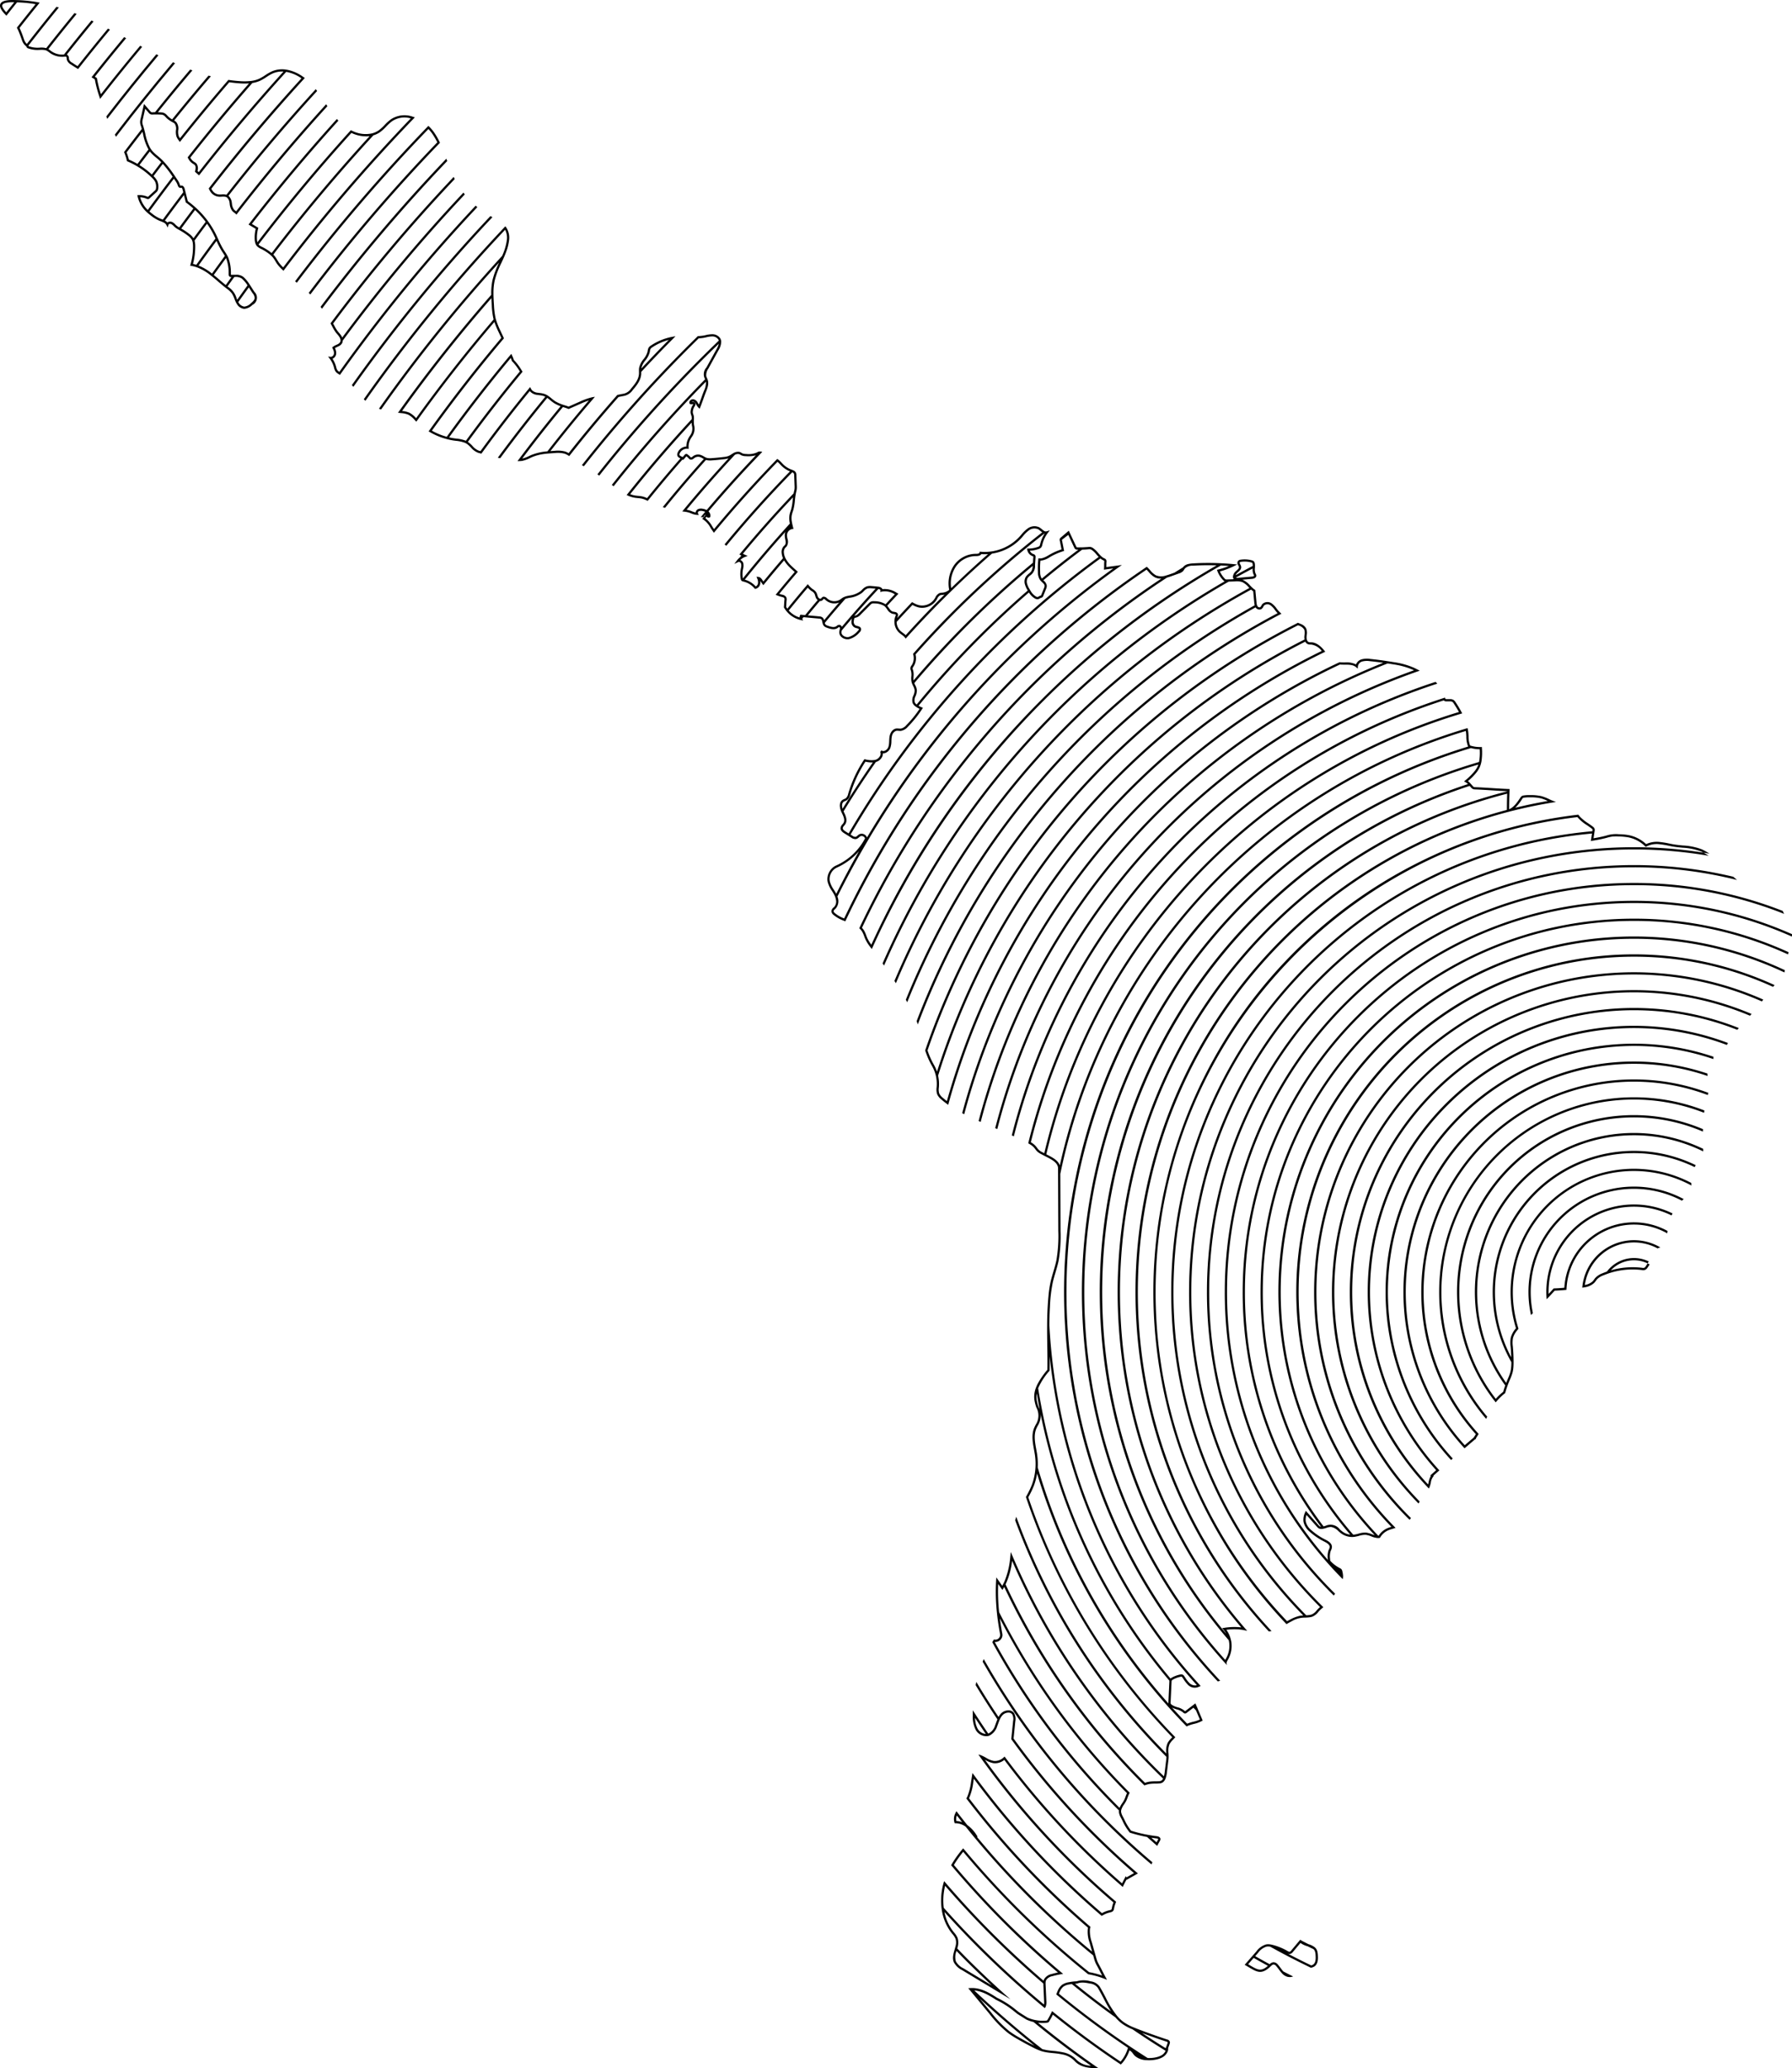 <svg role="presentation" xmlns="http://www.w3.org/2000/svg" viewBox="0 0 639.609 738.206"><path d="M416.599 727.942a216.733 216.733 0 0 1-10.4-3.7 66.603 66.603 0 0 1-1.558-.621 17.465 17.465 0 0 1-3.562-1.892 13.479 13.479 0 0 1-2.4-2.271 35.36 35.36 0 0 1-4.042-6.523c-.678-1.3-1.379-2.642-2.149-3.9a4.671 4.671 0 0 0-3.242-1.86 8.655 8.655 0 0 0-4.97 0 15.175 15.175 0 0 0-2.555.284c-.1.018-.215.03-.317.05a5.78 5.78 0 0 0-2.3.89 5.215 5.215 0 0 0-1.461 1.893c-.124.25-.223.509-.329.766s-.216.521-.309.786c.22.182.446.355.667.537q12.045 9.881 24.94 18.533h-.018l-.1.31a12.691 12.691 0 0 1-2.235 4.242c-.109.135-.214.255-.316.37q-12.27-8.2-23.79-17.516c-.219-.178-.44-.353-.66-.531-.011.045-.022.1-.034.139-.1.212-.2.408-.3.616a26.645 26.645 0 0 1-1.4 2.571 3.457 3.457 0 0 1-.8.115 14.023 14.023 0 0 1-3.713-.293 12.494 12.494 0 0 1-1.916-.571c-.2-.078-.4-.159-.589-.246a307.139 307.139 0 0 1-3.123-1.97q-.389-.308-.775-.621a89.33 89.33 0 0 0-1.05-.836 32.755 32.755 0 0 0-5.923-3.649c-2.606-1.719-5.66-3.53-9.034-3.476-.153 0-.306 0-.46.014l-.634.042-.147.01 7.526 9.1a40.567 40.567 0 0 0 6.693 6.9 34.743 34.743 0 0 0 3.48 2.223 116.894 116.894 0 0 0 5.4 2.925 20.7 20.7 0 0 0 2.925 1.273c.1.034.207.075.312.1a13.224 13.224 0 0 0 1.6.352c.587.1 1.173.165 1.741.225l.5.051a28.4 28.4 0 0 1 3.442.492 7.977 7.977 0 0 1 4.3 2.29c1.784 2.008 4.441 2.507 7.144 2.608.434.016.869.023 1.3.023h.135q-.586-.4-1.171-.81-10.485-7.314-20.422-15.431a14.861 14.861 0 0 0 2.495.072 3.7 3.7 0 0 0 1.168-.209l.121-.047.07-.111a26.614 26.614 0 0 0 1.444-2.6q11.411 9.2 23.551 17.341c.231.154.464.3.694.456a6.931 6.931 0 0 0 .573-.582c.093-.107.183-.213.263-.312a13.392 13.392 0 0 0 2.263-4.153 3.468 3.468 0 0 1 1.241 1.176 8.824 8.824 0 0 0 .675.8 6.765 6.765 0 0 0 4.3 1.532c.258.017.522.026.791.026h.071c.211 0 .432-.01.656-.024 1.792-.1 3.878-.6 4.991-1.758a4.346 4.346 0 0 0 .838-1.181 2.6 2.6 0 0 0 .232-.8 2.216 2.216 0 0 0-.011-.592c.192-.468.4-1 .569-1.559a1.27 1.27 0 0 0 .053-.7 1.32 1.32 0 0 0-.959-.8m-47.536 2.14c-1.8-.911-3.6-1.887-5.365-2.9a34.029 34.029 0 0 1-3.4-2.17 39.941 39.941 0 0 1-6.556-6.765l-4.083-4.94q9.516 8.83 19.6 16.878l-.2-.1m20.33 7.231a7.692 7.692 0 0 1-5.271-2.258 8.746 8.746 0 0 0-4.723-2.539 29.269 29.269 0 0 0-3.54-.509l-.493-.05a18.374 18.374 0 0 1-3.2-.549c-.051-.015-.1-.035-.153-.051q-12.565-9.849-24.258-20.923c2.811.253 5.423 1.806 7.729 3.323a32.393 32.393 0 0 1 5.826 3.587c.348.271.694.549 1.038.827.26.21.52.42.813.649 1.049.674 2.106 1.337 3.21 2.022a13.263 13.263 0 0 0 2.519.852q9.967 8.221 20.506 15.619m-5.01-29.32.144-.032c1.337-.569 2.86-.329 4.569.015a3.937 3.937 0 0 1 2.718 1.492c.755 1.233 1.449 2.564 2.121 3.85.807 1.547 1.633 3.113 2.588 4.576q-6.525-4.757-12.817-9.853c.226-.016.445-.042.677-.049M415.3 733.02c-.888.921-2.881 1.524-5.075 1.536h-.066c-.187 0-.368-.009-.55-.018a322 322 0 0 1-31.656-22.946c.125-.316.25-.632.4-.935a4.308 4.308 0 0 1 1.22-1.607 4.955 4.955 0 0 1 1.991-.75c.32-.066.658-.112.994-.158q7.611 6.2 15.564 11.9a14.188 14.188 0 0 0 2.487 2.334 18.2 18.2 0 0 0 3.631 1.939q5.806 3.957 11.787 7.646a3.39 3.39 0 0 1-.73 1.052m-7.689-7.4c2.9 1.085 5.821 2.129 8.738 3.082.335.111.421.195.435.247a.7.7 0 0 1-.046.265 17.216 17.216 0 0 1-.588 1.593l-.048.116.027.123v.041q-4.3-2.667-8.52-5.466"/><path d="M470.138 696.331a3.052 3.052 0 0 0-.165-.416 2.844 2.844 0 0 0-.735-.915 6.625 6.625 0 0 0-2.2-1.076c-.891-.447-1.776-.907-2.664-1.364l-.256-.273-.081.1-.526.629-2.648 3.167a1.22 1.22 0 0 1-.5.428 1.328 1.328 0 0 1-.853-.283 20.883 20.883 0 0 0-5.068-2.1q-.388-.1-.794-.18a4.633 4.633 0 0 0-1.739-.047 6.659 6.659 0 0 0-3.491 2.512l-1.108 1.268-.537.614-2.521 2.885.421.243c.368.213.712.418 1.039.612 2.886 1.719 4.544 2.7 7.579-.089.16-.147.32-.295.486-.462l.139-.108a1.274 1.274 0 0 1 .606-.309 1.351 1.351 0 0 1 1.006.585c.275.306.538.655.8 1 .046.064.1.127.142.191a15.29 15.29 0 0 0 1.08 1.347 4 4 0 0 0 2.1 1.3 3.177 3.177 0 0 0 .505.054c.058 0 .119.018.177.018a3.662 3.662 0 0 0 1.216-.225c-.392-.2-.786-.387-1.176-.585-.784-.4-1.559-.81-2.338-1.214-.319-.356-.619-.759-.924-1.173s-.636-.86-.987-1.25a2.144 2.144 0 0 0-1.541-.855 1.239 1.239 0 0 0-.143.008 2.325 2.325 0 0 0-1.2.617c-.027.027-.051.048-.077.075q-2.591-1.409-5.153-2.87l1.006-1.151a5.832 5.832 0 0 1 3.038-2.254 3.8 3.8 0 0 1 1.325.027q6.556 3.655 13.3 6.926c.4.2.8.4 1.21.591a3.548 3.548 0 0 0 1.07-.369c.058-.032.119-.056.175-.094 1.3-.865 1.339-2.648 1.231-4.1a6.122 6.122 0 0 0-.226-1.434m-17.59 5.306c-2.451 2.167-3.642 1.466-6.431-.19q-.3-.18-.625-.372l1.982-2.269q2.521 1.446 5.074 2.831m16.141-.436a2.2 2.2 0 0 1-.7.287q-4.234-2.033-8.4-4.221a1.444 1.444 0 0 0 .98.113 1.865 1.865 0 0 0 .9-.686l2.695-3.223a7.514 7.514 0 0 0 2.453 1.159l.108.036c.691.346 1.389.678 2.084 1.017a2.024 2.024 0 0 1 .444.589 4.154 4.154 0 0 1 .309 1.55c.1 1.316.07 2.747-.877 3.378"/><path d="M478.223 545.88a4.142 4.142 0 0 0-5.059-1.3c-.256.083-.505.162-.751.223a138.152 138.152 0 0 1-28.074-83.622c0-76.572 62.3-138.868 138.868-138.868a138.062 138.062 0 0 1 56.361 11.964c.023-.292.038-.577.041-.856a138.864 138.864 0 0 0-56.4-11.908c-77.014 0-139.669 62.655-139.669 139.669a138.947 138.947 0 0 0 27.94 83.724.991.991 0 0 1-.4-.1 1.782 1.782 0 0 1-.42-.388l-4.588-5.186-.25.579a5.961 5.961 0 0 0-.567 3.341 6.409 6.409 0 0 0 2.22 3.558 23.853 23.853 0 0 0 5.325 3.581c.893.464 1.8 1.045 1.794 1.843a2.457 2.457 0 0 1-.275.906c-.05.116-.1.231-.147.348a7.181 7.181 0 0 0-.229 3.178c.006.071.009.141.014.212a144.632 144.632 0 0 1-36-95.6c0-80.088 65.155-145.244 145.244-145.244a144.482 144.482 0 0 1 53.609 10.256c-.038-.069-.081-.136-.118-.206-.148-.278-.267-.57-.395-.858a145.288 145.288 0 0 0-53.1-9.994c-80.53 0-146.044 65.516-146.044 146.044a145.548 145.548 0 0 0 41.396 101.751q.347.357.7.712a4.764 4.764 0 0 0 .125-1.018v-.046a7.874 7.874 0 0 0-.287-1.834 1.561 1.561 0 0 0-.239-.59 1.619 1.619 0 0 0-.61-.453 12.232 12.232 0 0 1-3.454-2.643l-.039-.549a6.608 6.608 0 0 1 .176-2.825c.042-.106.088-.212.135-.317a3.143 3.143 0 0 0 .342-1.219c.018-1.4-1.5-2.185-2.226-2.563a23.1 23.1 0 0 1-5.15-3.459 5.589 5.589 0 0 1-1.973-3.1 4.684 4.684 0 0 1 .278-2.3l3.739 4.225a2.433 2.433 0 0 0 .628.555 1.927 1.927 0 0 0 1.08.207c.1-.005.205-.021.307-.035a5.816 5.816 0 0 0 .861-.193q.237-.07.47-.146a4.554 4.554 0 0 1 1.712-.332 4.7 4.7 0 0 1 2.574 1.473c.352.308.716.625 1.1.9a6.6 6.6 0 0 0 3.854 1.2 6.252 6.252 0 0 0 .754-.047c.079-.01.157-.031.236-.042a14.86 14.86 0 0 0 1.412-.315 7.153 7.153 0 0 1 2.427-.36 7.483 7.483 0 0 1 1.947.545 7.723 7.723 0 0 0 2.188.585 3.475 3.475 0 0 0 .727-.024l.184-.026.062-.1.037-.059a6.275 6.275 0 0 1 2.867-2.54 13.9 13.9 0 0 1 1.47-.5c.1-.03.194-.065.291-.094.267-.082.533-.161.794-.256.018-.006.034-.015.053-.022-.208-.211-.414-.424-.621-.636a119.7 119.7 0 0 1 135.365-192.459c.179-.212.362-.42.546-.629a120.489 120.489 0 0 0-136.764 193.363 13.763 13.763 0 0 0-1.453.5 6.994 6.994 0 0 0-3.122 2.685h-.1a126.071 126.071 0 0 1 144.962-201.057q.064-.419.13-.823a126.859 126.859 0 0 0-146.374 201.68c-.316-.1-.635-.211-.962-.333a8.191 8.191 0 0 0-2.16-.593 7.827 7.827 0 0 0-2.7.383 12.042 12.042 0 0 1-1.546.337c-.1.014-.2.018-.3.025a131.932 131.932 0 0 1-32.284-86.584c0-73.056 59.436-132.493 132.493-132.493a131.718 131.718 0 0 1 54.969 11.954c.061-.242.121-.482.183-.719l.019-.07a132.519 132.519 0 0 0-55.172-11.965c-73.5 0-133.294 59.8-133.294 133.294a132.709 132.709 0 0 0 32.017 86.562 5.8 5.8 0 0 1-2.672-1.013c-.352-.251-.7-.555-1.036-.85"/><path d="M337.747 393.835c.231.171.463.339.7.5.074-.274.141-.549.216-.823a254.946 254.946 0 0 1 133.615-160.539l.736-.36-.149-.191c-.115-.145-.239-.3-.368-.449-1.046-1.24-2.551-2.648-4.455-2.723a3.428 3.428 0 0 1-.862-.06 1.015 1.015 0 0 1-.588-.54 2.28 2.28 0 0 1-.227-.782 3.423 3.423 0 0 1-.016-.6c.013-.2.034-.4.055-.6a4.226 4.226 0 0 0-.2-2.36 3.6 3.6 0 0 0-1.962-1.614q-.273-.119-.556-.232c-.145-.057-.29-.117-.435-.175-.314.158-.624.325-.937.484A268.916 268.916 0 0 0 330.64 373.668q-.216.625-.429 1.249c.138.408.279.812.43 1.214a27.887 27.887 0 0 0 1.984 4.285 12.82 12.82 0 0 1 1.381 3.458 12.97 12.97 0 0 1 .291 1.751 12.583 12.583 0 0 1 .042 2.026l-.031.427a5.426 5.426 0 0 0 .2 2.51 4.984 4.984 0 0 0 1.421 1.783c.589.52 1.2 1 1.821 1.464m-4.434-13.818a28.9 28.9 0 0 1-2.258-5.094 268.137 268.137 0 0 1 132.237-151.751l.1.04a3.639 3.639 0 0 1 2.092 1.451 3.577 3.577 0 0 1 .124 1.926c-.022.211-.044.42-.058.627a4.045 4.045 0 0 0 .072 1.03 262.389 262.389 0 0 0-131.187 154.261 13.416 13.416 0 0 0-1.122-2.494m1.932 10.275a4.767 4.767 0 0 1-.143-2.147l.032-.439a13.556 13.556 0 0 0-.305-3.784 261.577 261.577 0 0 1 131.054-154.901 1.772 1.772 0 0 0 1.063.943 2.826 2.826 0 0 0 .838.091h.229a5.659 5.659 0 0 1 3.74 2.286 255.766 255.766 0 0 0-133.788 160.661 26.182 26.182 0 0 1-1.511-1.226 4.31 4.31 0 0 1-1.209-1.484"/><path d="m538.19 492.14-.26.614c-.118.282-.227.557-.334.833a55.95 55.95 0 0 1 70.33-82.622l-.026-.914a56.753 56.753 0 0 0-70.641 84.442c-.26.729-.5 1.464-.721 2.256a20.066 20.066 0 0 0-2.656 2.526 62.329 62.329 0 0 1 73.934-95.384c0-.291.01-.581.017-.872a63.125 63.125 0 0 0-74.481 96.876l.5.64c.17-.212.353-.412.532-.618a19.334 19.334 0 0 1 2.745-2.616l.1-.081.035-.127a36.258 36.258 0 0 1 .882-2.719c.161-.433.328-.867.514-1.312l.257-.606a17.657 17.657 0 0 0 .985-2.7 12.019 12.019 0 0 0 .3-2.281 27.9 27.9 0 0 0 .031-1.532 64.402 64.402 0 0 0-.243-5.193l-.019-.209a9.323 9.323 0 0 1 .047-2.968 6.987 6.987 0 0 1 1.373-2.577c.175-.227.356-.45.537-.668l.059-.068c-.1-.3-.183-.606-.271-.91a43.219 43.219 0 0 1 61.991-50.216c-.018-.308-.038-.616-.05-.925a44.027 44.027 0 0 0-62.565 51.875 8.618 8.618 0 0 0-1.852 3.3 9.9 9.9 0 0 0-.065 3.228l.018.207c.106 1.2.164 2.415.2 3.626a49.592 49.592 0 0 1 65.475-67.877c.05-.094.1-.186.148-.282.077-.143.155-.281.232-.422a50.379 50.379 0 0 0-65.816 70.293 14.267 14.267 0 0 1-.309 3.41 17.054 17.054 0 0 1-.943 2.578"/><path d="M89.811 102.637c-.159-.253-.322-.506-.485-.76s-.313-.473-.473-.708a11.131 11.131 0 0 0-2.041-2.37 3.946 3.946 0 0 0-2.6-.73c-.25 0-.5 0-.751.01h-.25c-.209 0-.419.01-.621.006-.1 0-.144-.012-.149 0a1 1 0 0 1-.014-.14l-.015-.369a15.116 15.116 0 0 0-1.012-5.824c-.057-.122-.129-.233-.191-.352a12.196 12.196 0 0 0-.428-.769c-.176-.283-.357-.561-.537-.833s-.37-.558-.546-.842a31.582 31.582 0 0 1-1.809-3.576l-.064-.139c-.126-.277-.258-.551-.385-.827-.135-.291-.265-.585-.407-.873A30.4 30.4 0 0 0 74.4 79.19c-.163-.227-.322-.455-.492-.678a32.842 32.842 0 0 0-3.814-4.2c-.2-.181-.4-.351-.6-.528a33 33 0 0 0-2.472-2l-.75-2.978-.251-1-.081-.322c-.194-.768-.549-1.186-1.055-1.243a1.467 1.467 0 0 0-.333.011.7.7 0 0 1-.155.009c-.1-.021-.194-.329-.264-.549a6.741 6.741 0 0 0-.876-1.631l-.658-.987c-.156-.232-.315-.464-.472-.7a38.832 38.832 0 0 0-3.529-4.542 20.81 20.81 0 0 0-1.521-1.502c-.276-.246-.561-.483-.845-.721a14.466 14.466 0 0 1-1.96-1.853c-.1-.124-.191-.256-.283-.386a8 8 0 0 1-.46-.713 18.6 18.6 0 0 1-1.687-4.989 76.134 76.134 0 0 0-.362-1.465 23.87 23.87 0 0 0-.271-.959c-.03-.1-.054-.2-.085-.3l-.048-.151a3.138 3.138 0 0 1-.109-2.246l.861-3.749 1.244 1.434a1.77 1.77 0 0 0 .616.513 1.838 1.838 0 0 0 .85.1h.155c.347-.014.693-.018 1.038-.018.555 0 1.108.015 1.653.054a2.609 2.609 0 0 1 .928.184 2.816 2.816 0 0 1 .781.671l.172.184a7.775 7.775 0 0 0 1.676 1.312c.1.058.183.129.283.183l.245.128c.061.031.115.063.173.094a2.671 2.671 0 0 1 .7.474 3.077 3.077 0 0 1 .46 2.357 6.024 6.024 0 0 0 .172 2.2 5.014 5.014 0 0 0 .744 1.318c.035.047.069.1.1.143l.111.153c.091.127.175.259.264.388l.521-.656q8.344-10.5 17.127-20.678c1.246.173 2.5.316 3.763.4a23.928 23.928 0 0 0 3.28.009q-11.023 12.6-21.358 25.7l-.557.7a8.326 8.326 0 0 0 .416.762 4.543 4.543 0 0 0 1.266 1.381c.1.071.209.137.316.2a2.52 2.52 0 0 1 .556.412c.435.476.288 1.281.146 2.059l-.062.347.171.149q.336.293.673.591.3.267.6.538c.164-.211.327-.424.492-.634q14.6-18.66 30.61-36.317a13.516 13.516 0 0 1 5.443 2.306Q90.515 46.67 75.043 66.552l-.553.712c.124.266.255.531.4.789a4.88 4.88 0 0 0 .628.887 3.959 3.959 0 0 0 2.593 1.267 7.8 7.8 0 0 0 1.061-.013 5.912 5.912 0 0 1 1.1.014 1.688 1.688 0 0 1 .625.192 1.375 1.375 0 0 1 .147.12 2.949 2.949 0 0 1 .9 1.964l.045.268a4.839 4.839 0 0 0 .891 2.517 4.7 4.7 0 0 0 .758.666c.056.043.107.086.161.127a2.958 2.958 0 0 1 .511.471c.023.029.042.063.064.095l.506-.652q14.94-19.277 31.422-37.463c.186-.2.368-.41.554-.614l-.452-.691c-.186.2-.37.408-.555.613q-16.56 18.247-31.56 37.614c-.057-.044-.112-.09-.168-.133a4.033 4.033 0 0 1-.632-.55 4.185 4.185 0 0 1-.708-2.117l-.044-.28a3.839 3.839 0 0 0-1.19-2.479q14.805-18.929 31.094-36.8l.553-.6a38.187 38.187 0 0 0-.488-.653l-.549.6q-16.415 18-31.334 37.088a4.895 4.895 0 0 0-1.694-.11 6.964 6.964 0 0 1-.954.014 3.147 3.147 0 0 1-2.063-1.008 4.632 4.632 0 0 1-.683-1.039Q91.02 47.32 108.25 28.435c.179-.2.361-.392.541-.588-.214-.163-.432-.32-.653-.474a14.764 14.764 0 0 0-5.357-2.411 10.788 10.788 0 0 0-.941-.155 9.121 9.121 0 0 0-4.831.682 16.944 16.944 0 0 0-2.368 1.363 17.1 17.1 0 0 1-2.173 1.265 9.09 9.09 0 0 1-1.524.524 11.5 11.5 0 0 1-1.281.246 20.468 20.468 0 0 1-4.008.078 50.363 50.363 0 0 1-4.139-.451c-.207.239-.412.482-.618.722q-8.539 9.903-16.663 20.116a3.747 3.747 0 0 1-.5-.922 5.437 5.437 0 0 1-.131-1.909 3.729 3.729 0 0 0-.682-2.945 3.062 3.062 0 0 0-.769-.561q6.154-7.647 12.553-15.122l.574-.67c-.284-.074-.565-.161-.849-.239l-.574.67q-6.317 7.4-12.414 14.968a7.013 7.013 0 0 1-1.6-1.236l-.163-.175a3.446 3.446 0 0 0-1.024-.85 3.3 3.3 0 0 0-1.216-.261c-.357-.026-.719-.034-1.081-.045q5.782-7.214 11.768-14.283c.185-.218.373-.434.558-.652-.267-.1-.537-.192-.8-.294-.183.215-.368.428-.551.644q-6.107 7.214-11.994 14.582c-.281 0-.561 0-.842.015a1.188 1.188 0 0 1-.488-.035 1.144 1.144 0 0 1-.333-.3l-2.278-2.636-1.21 5.286a3.885 3.885 0 0 0 .127 2.671l.046.147c.087.275.162.563.239.847q-2.914 3.727-5.769 7.5l-.554.732q.184.435.346.871a15.192 15.192 0 0 1 .638 2.172l.043.207.195.082a27.193 27.193 0 0 1 3.09 1.538c.233.135.464.271.694.412a27.756 27.756 0 0 1 4.43 3.385c.156.147.316.289.468.44l.115.116a5.345 5.345 0 0 1 1.084 1.4 4.2 4.2 0 0 1 .305 2.279 1.449 1.449 0 0 1-.11.479 1.725 1.725 0 0 1-.4.447l-2.264 2.061a.932.932 0 0 1-.113.094.9.9 0 0 1-.2-.07 6.994 6.994 0 0 0-2.872-.557c-.082 0-.163-.006-.245 0l-.479.024.11.468c.02.084.046.166.068.25a11.057 11.057 0 0 0 2.748 4.9c.109.112.221.217.333.324.2.19.4.372.6.542.344.294.678.557.966.778a13.443 13.443 0 0 0 2.822 1.762c.216.093.443.18.672.269l.305.118a8.178 8.178 0 0 1 .749.334 2.224 2.224 0 0 1 1.013.9l.471.918.271-1a.384.384 0 0 1 .229-.243.976.976 0 0 1 .77.011 3.374 3.374 0 0 1 .881.706c.145.145.291.288.444.421a6.572 6.572 0 0 0 1.055.715c.153.087.306.178.458.261l.245.135.042.024a21.763 21.763 0 0 1 2.813 1.863 4.942 4.942 0 0 1 1.4 1.482c.028.054.044.114.068.169a3.639 3.639 0 0 1 .274.977 8.58 8.58 0 0 1 .074 1.112 22.64 22.64 0 0 1-.89 6.546l-.127.436.449.07a10.222 10.222 0 0 1 1.272.292q.4.114.8.263a17.461 17.461 0 0 1 4.445 2.535c.129.1.252.2.38.3q.315.246.626.5c.667.545 1.326 1.1 1.965 1.653.75.648 1.526 1.306 2.319 1.939.156.125.308.255.466.377l.161.123.123.094a8.642 8.642 0 0 1 1.86 1.723 8.481 8.481 0 0 1 .937 1.935c.14.364.289.737.458 1.1.021.045.038.09.059.134a5.827 5.827 0 0 0 .372.646 3.38 3.38 0 0 0 2.606 1.714 4.6 4.6 0 0 0 2.921-1.4 2.851 2.851 0 0 0 .763-4.615c-.349-.495-.687-1.034-1.031-1.582m2.99-73.8a17.479 17.479 0 0 0 2.278-1.323 16.049 16.049 0 0 1 2.255-1.3 8.251 8.251 0 0 1 3.838-.668q-15.8 17.447-30.227 35.886c-.156-.139-.312-.275-.466-.41a2.979 2.979 0 0 0-.36-2.641 3.217 3.217 0 0 0-.728-.555 5.783 5.783 0 0 1-.28-.179 4.052 4.052 0 0 1-1.195-1.396q10.7-13.577 22.146-26.62a10.539 10.539 0 0 0 2.733-.8m-46.804 28.12a16.933 16.933 0 0 0-.812-2.551q2.809-3.7 5.668-7.374c.069.283.14.566.206.846a18.341 18.341 0 0 0 1.942 5.479q-1.978 2.566-3.928 5.149a28.056 28.056 0 0 0-3.076-1.549m3.767 1.964q1.846-2.442 3.713-4.87c.059.078.111.16.175.237a15.256 15.256 0 0 0 2.065 1.96c.278.232.557.464.827.7.345.306.676.626 1 .955q-1.685 2.191-3.348 4.4a28.534 28.534 0 0 0-4.431-3.384m2.739 15.795a10.248 10.248 0 0 1-2.484-4.285 6.211 6.211 0 0 1 2.269.5 1.079 1.079 0 0 0 .685.113 1.059 1.059 0 0 0 .478-.283l2.265-2.061a2.406 2.406 0 0 0 .573-.682 2.141 2.141 0 0 0 .19-.752 4.982 4.982 0 0 0-.379-2.709 6.265 6.265 0 0 0-1.32-1.698q1.653-2.186 3.319-4.363a39.652 39.652 0 0 1 3.509 4.579q-4.506 5.887-8.87 11.871c-.079-.077-.159-.151-.235-.23m5.1 3.484c-.219-.085-.435-.167-.642-.256a12.758 12.758 0 0 1-2.652-1.662 21.521 21.521 0 0 1-.979-.792q4.307-5.9 8.75-11.714l.505.757a6.089 6.089 0 0 1 .8 1.486c.116.364.292.915.837 1.033a1.217 1.217 0 0 0 .424 0 .642.642 0 0 1 .147-.01c.134.015.267.249.367.642l.239.946q-3.689 4.852-7.286 9.767c-.171-.07-.341-.137-.508-.2m5.37 2.31a6.882 6.882 0 0 1-.4-.383 4 4 0 0 0-1.106-.863 1.778 1.778 0 0 0-1.446-.013 1.337 1.337 0 0 0-.276.171 3.365 3.365 0 0 0-.893-.671q3.356-4.591 6.8-9.122l.665 2.637.119.085a33.6 33.6 0 0 1 2.575 2.08q-2.541 3.364-5.026 6.755a6.111 6.111 0 0 1-1.009-.673m4.582 2.972a22.609 22.609 0 0 0-2.869-1.9q2.439-3.321 4.921-6.614a32.033 32.033 0 0 1 3.8 4.216q-2.195 2.921-4.354 5.867a6.025 6.025 0 0 0-1.5-1.566m1.318 10.713a23.457 23.457 0 0 0 .8-6.351 7.052 7.052 0 0 0-.241-1.96q2.21-3.028 4.459-6.02a29.582 29.582 0 0 1 2.422 4.034c.2.414.392.834.584 1.254q-3.46 4.646-6.827 9.356a11.347 11.347 0 0 0-1.2-.316m6.432 3.163a18.619 18.619 0 0 0-4.445-2.571q3.173-4.427 6.422-8.8a30.019 30.019 0 0 0 1.732 3.4c.18.292.37.577.56.864.244.369.473.729.687 1.092q-2.316 3.141-4.592 6.311c-.123-.1-.24-.2-.364-.292m3.012 2.49a98.26 98.26 0 0 0-2.021-1.7q2.174-3.03 4.385-6.033a14.6 14.6 0 0 1 .928 5.5l.015.371a.839.839 0 0 0 .943.908h.061q-1.029 1.42-2.048 2.848a77.357 77.357 0 0 1-2.264-1.894m6.09 6.508a7.073 7.073 0 0 0-3.058-4.006l-.141-.108c.8-1.121 1.6-2.243 2.416-3.36a3.959 3.959 0 0 1 2.679.544 10.972 10.972 0 0 1 2.048 2.429q-1.861 2.556-3.691 5.132a27.967 27.967 0 0 1-.252-.636m5.155 1.872a3.762 3.762 0 0 1-2.382 1.211 2.852 2.852 0 0 1-2.127-1.622q1.869-2.628 3.766-5.237c.1.164.21.327.312.491.351.56.7 1.11 1.053 1.616a2.929 2.929 0 0 1 .715 1.648c-.027.734-.675 1.338-1.337 1.893"/><path d="M222.239 141.387a5.046 5.046 0 0 0 3.618-2.187c1.2-1.4 2.833-3.323 3-5.6a9.13 9.13 0 0 0 .01-.86q5.532-5.958 11.284-11.752c.317-.32.631-.641.949-.96q-.677.09-1.349.226a20.616 20.616 0 0 0-7.463 3.1 2.619 2.619 0 0 0-.691.612 2.785 2.785 0 0 0-.421 1.243 7.81 7.81 0 0 1-.062.346 7.227 7.227 0 0 1-1.417 2.623 7.414 7.414 0 0 0-1.579 3.1 6.362 6.362 0 0 0-.055 1.152v.214c.007.3.014.6-.006.9 0 .03-.01.059-.014.09-.166 1.827-1.361 3.371-2.794 5.052a4.3 4.3 0 0 1-3.187 1.924l-.428.088q-.644.136-1.3.259c-.283.32-.562.641-.844.962q-8.541 9.71-16.526 19.818a6.306 6.306 0 0 0-1.229-.574 10.225 10.225 0 0 0-3.79-.252c-.484.029-.984.06-1.489.1q7.306-9.387 15.085-18.441c.268-.312.534-.626.8-.938-.335.04-.668.091-1 .159-.082.017-.162.043-.243.062a23.423 23.423 0 0 0-4.271 1.554l-3.892 1.72c-.484-.2-.965-.346-1.431-.49l-.049-.015a23.162 23.162 0 0 1-.82-.268 9.104 9.104 0 0 1-.645-.244 13.017 13.017 0 0 1-1.747-.856 13.4 13.4 0 0 1-1.361-1.029c-.338-.279-.684-.56-1.048-.818a7.053 7.053 0 0 0-.682-.433 5.193 5.193 0 0 0-.722-.333 8.4 8.4 0 0 0-1.849-.376c-.238-.031-.476-.061-.71-.1a3.3 3.3 0 0 1-2.017-.912 2.422 2.422 0 0 1-.228-.336 6.682 6.682 0 0 1-.345-.649l-.058-.124c-.187.227-.371.456-.557.685q-8.906 10.87-17.179 22.184c-.2-.056-.4-.107-.6-.163a5.874 5.874 0 0 1-2.267-1.7 11.56 11.56 0 0 0-1.345-1.241c-.092-.068-.189-.123-.284-.184q9.1-12.451 18.967-24.376c.182-.22.367-.438.549-.657-.141-.245-.289-.485-.437-.726a19.857 19.857 0 0 0-2.677-3.51 9.974 9.974 0 0 0-.52-1.359q-.184-.4-.378-.8l-.562.673q-11.768 14.092-22.479 28.921a22.993 22.993 0 0 1-5.306-2.172q11.924-16.6 25.157-32.3l.568-.674-.373-.8-.79-1.684a29.281 29.281 0 0 1-1.643-4.047c-.048-.163-.106-.324-.148-.489s-.062-.305-.1-.458a29.083 29.083 0 0 1-.509-4.294 82.071 82.071 0 0 1-.175-3.428q-.013-.6-.006-1.206a20.308 20.308 0 0 1 .436-4.2 31.766 31.766 0 0 1 2.411-6.323c.309-.665.619-1.334.917-2.013s.585-1.388.84-2.1a17.207 17.207 0 0 0 .939-3.755 6.745 6.745 0 0 0-.83-4.522 6.039 6.039 0 0 0-.476-.662l-.546.58a555.445 555.445 0 0 0-49.51 60.484l-.468.669c.19.192.39.372.59.554.155-.219.307-.44.462-.66a554.615 554.615 0 0 1 49.387-60.375 6.107 6.107 0 0 1 .6 3.826 19.9 19.9 0 0 1-1.667 5.507 548.381 548.381 0 0 0-43.486 53.851c-.162.227-.32.457-.48.686q.392.141.792.265c.165-.233.327-.468.492-.7a547.338 547.338 0 0 1 41.62-51.763 31.279 31.279 0 0 0-2.363 6.265 22.514 22.514 0 0 0-.452 5.284q-17.43 19.928-32.757 41.343c-.178.248-.358.5-.536.745q.455.055.91.106l.165.019a8.184 8.184 0 0 1 2.693.6 8.04 8.04 0 0 1 2.185 1.831l.036.038.332.348c.078.08.163.151.24.229l.472-.656q12.927-17.983 27.375-34.916a33.707 33.707 0 0 0 1.537 3.664l.945 2.016q-13.414 15.884-25.485 32.712l-.47.653c.229.14.468.263.7.395a23.855 23.855 0 0 0 5.278 2.212c.275.077.547.158.824.226.733.179 1.471.333 2.22.441.256.036.514.069.774.1a12.428 12.428 0 0 1 3.018.648 4.752 4.752 0 0 1 .724.365c.1.059.194.116.284.183a10.735 10.735 0 0 1 1.249 1.156 6.419 6.419 0 0 0 2.619 1.915c.1.03.21.055.314.086.275.078.553.149.829.225.168-.231.34-.46.509-.691q8.087-11.049 16.786-21.677c.053.072.091.15.151.218a4.033 4.033 0 0 0 2.49 1.175c.245.04.492.072.739.1a7.7 7.7 0 0 1 1.677.336 4.121 4.121 0 0 1 .469.212q-8.512 10.322-16.435 21.06l-.522.708.861.183.522-.709q7.85-10.608 16.269-20.825c.354.247.7.531 1.051.822a13.871 13.871 0 0 0 1.447 1.091 13.666 13.666 0 0 0 1.855.913c.14.06.279.107.419.159q-7.639 9.232-14.8 18.793c-.2.263-.4.525-.592.788a8.275 8.275 0 0 0 1.007-.01 6.482 6.482 0 0 0 .734-.08 11.412 11.412 0 0 0 2.7-.981c.374-.173.749-.347 1.129-.5a17.02 17.02 0 0 1 4.425-1.037q.549-.064 1.1-.111a87.41 87.41 0 0 1 2.2-.151 9.569 9.569 0 0 1 3.5.215 5.433 5.433 0 0 1 .975.443c.232.131.46.271.684.427.165-.21.332-.416.5-.626q8.255-10.45 17.111-20.476c.5-.1.991-.2 1.48-.3m6.666-9.986a6.73 6.73 0 0 1 1.437-2.759 7.934 7.934 0 0 0 1.553-2.928c.026-.126.047-.254.069-.382a2.122 2.122 0 0 1 .278-.9 1.927 1.927 0 0 1 .493-.42 19.738 19.738 0 0 1 5.96-2.7q-4.978 5.044-9.8 10.207c0-.04 0-.082.01-.121m-80.4 17.859a8.46 8.46 0 0 0-2.344-1.928 8.052 8.052 0 0 0-2.674-.644q14.933-20.831 31.881-40.273c.037.872.091 1.741.147 2.6a26.833 26.833 0 0 0 .628 4.9c.009.034.022.067.031.1q-14.6 17.081-27.669 35.245m14.371 7.287-.762-.1q-.926-.133-1.835-.342 10.5-14.518 22.018-28.334a7.447 7.447 0 0 1 .348.975l.027.1.076.077a19.328 19.328 0 0 1 2.777 3.674q-10.014 12.087-19.245 24.722a12.234 12.234 0 0 0-3.406-.774m27.094 5.714c-.393.159-.78.337-1.166.517a11.083 11.083 0 0 1-2.423.9q7.035-9.359 14.525-18.4l.366.117a14.807 14.807 0 0 1 1.515.529l.16.068 4.208-1.86a31.37 31.37 0 0 1 3.021-1.2q-7.629 8.922-14.8 18.167a19.3 19.3 0 0 0-5.4 1.169"/><path d="M39.264 10.587c-.243-.127-.487-.251-.73-.376l-.528.63q-5.24 6.327-10.322 12.766a62.415 62.415 0 0 1-1.951-1.252 2.31 2.31 0 0 1-1.076-1.137 2.553 2.553 0 0 1-.056-.407 1.509 1.509 0 0 0-.493-1.179 1.037 1.037 0 0 0-.273-.143Q28.3 13.857 32.868 8.3c.176-.213.356-.424.533-.637-.25-.119-.5-.235-.75-.352-.177.213-.355.424-.529.637q-4.705 5.706-9.278 11.506a6.69 6.69 0 0 1-4.558-1.206c-.108-.078-.215-.16-.322-.242a7.654 7.654 0 0 0-.7-.486q4.71-5.993 9.558-11.888c.178-.215.352-.433.529-.649-.257-.106-.514-.216-.773-.319-.179.216-.353.435-.531.651q-4.839 5.892-9.547 11.872a6.907 6.907 0 0 0-2.353-.174c-.256.012-.511.024-.763.026a9.32 9.32 0 0 1-3.118-.541 1.98 1.98 0 0 0-.139-.2q5.084-6.527 10.324-12.949c.184-.225.366-.451.551-.676-.278-.086-.557-.161-.834-.245l-.55.675q-5.085 6.24-10.023 12.58l-.014-.014a4.04 4.04 0 0 1-.468-.508 4.874 4.874 0 0 1-.576-1.217l-.247-.691a31.658 31.658 0 0 0-1.316-3.288q3.283-4.182 6.637-8.314c.19-.235.382-.468.573-.7-.3-.058-.593-.123-.89-.176A49.854 49.854 0 0 0 6.7.058a47.08 47.08 0 0 0-1-.03C5.4.022 5.1 0 4.788 0h-.495C1.815.03.484.493.1 1.461c-.4 1.032.45 2.3 1.628 3.568.181.195.368.388.561.581.167-.212.336-.421.5-.633Q4.429 2.9 6.082.84a48.47 48.47 0 0 1 6.629.645q-3.1 3.833-6.144 7.7c-.183.231-.364.464-.545.7.139.261.273.524.4.794.423.923.776 1.889 1.116 2.843l.25.694a5.476 5.476 0 0 0 .682 1.417 4.664 4.664 0 0 0 .556.609c.028.026.049.052.075.078a2.166 2.166 0 0 1 .509.653l.066.152.155.059a9.89 9.89 0 0 0 3.56.65c.262 0 .526-.014.792-.027a7.774 7.774 0 0 1 1.784.058 2.654 2.654 0 0 1 .669.208c.042.021.083.051.125.074a5.974 5.974 0 0 1 .715.486c.113.087.226.174.342.258a7.508 7.508 0 0 0 4.365 1.386 7.38 7.38 0 0 0 .83-.042c.081-.009.162-.017.243-.022a.615.615 0 0 1 .376.055c.116.087.144.289.174.611a3.4 3.4 0 0 0 .078.529 3.01 3.01 0 0 0 1.4 1.6c.612.412 1.251.818 1.9 1.217q.342.213.688.423c.167-.211.336-.42.5-.632q5.1-6.462 10.364-12.813c.174-.21.352-.419.525-.629M2.236 4.391C1.316 3.385.6 2.374.848 1.755.984 1.412 1.61.832 4.3.8h.485c.1 0 .2.008.3.009Q3.656 2.6 2.236 4.391"/><path d="m50.749 16.728-.721-.386-.525.628q-6.87 8.233-13.478 16.654a40.456 40.456 0 0 1-1.411-5.592l-.027-.17-.144-.1c-.191-.13-.391-.258-.588-.386q5.236-6.613 10.639-13.108l.524-.628-.719-.388-.525.627q-5.38 6.471-10.6 13.059c-.168.213-.339.425-.506.638.227.144.456.287.679.432.165.108.34.212.5.32a43.276 43.276 0 0 0 1.578 6.057q.149.46.3.917c.2-.254.392-.509.591-.762q6.8-8.7 13.9-17.189l.525-.628"/><path d="m56.542 19.739-.735-.368-.526.629q-8.592 10.254-16.759 20.809c-.193.249-.386.5-.578.746.111.29.227.576.343.864.187-.244.377-.486.565-.73q8.357-10.814 17.162-21.317l.528-.633"/><path d="M62.481 22.571q-.378-.169-.757-.344c-.179.211-.355.427-.533.638q-10.132 12.04-19.678 24.49c-.177.231-.349.464-.526.7q.215.381.431.759c.176-.231.349-.464.526-.7q9.692-12.668 20-24.9c.179-.212.355-.426.533-.638"/><path d="M148.066 41.897c-.279-.1-.56-.2-.842-.28a8.822 8.822 0 0 0-7.657.936 15.6 15.6 0 0 0-2.281 2.052 15.2 15.2 0 0 1-2.11 1.915c-.19.133-.387.243-.583.355a7.426 7.426 0 0 1-1.751.72 10.509 10.509 0 0 1-6.859-.773c-.255-.112-.507-.23-.757-.356-.183.2-.364.407-.546.609q-17.263 19.077-32.8 39.4a5.052 5.052 0 0 1-.163-1.076 11.828 11.828 0 0 1 .411-3.8l.081-.295-.27-.16-2.049-1.222q14.449-18.644 30.356-36.258l.537-.6c-.183-.2-.36-.4-.537-.6-.181.2-.359.4-.538.6q-15.989 17.7-30.509 36.445l-.494.637.244.146.448.267 1.875 1.12a12.6 12.6 0 0 0-.36 3.76 4.743 4.743 0 0 0 .388 1.792 2.645 2.645 0 0 0 .391.6c.028.033.062.058.092.089a4.718 4.718 0 0 0 1.339.883l.146.073a17.623 17.623 0 0 1 2.567 1.581c.238.177.444.344.637.507a8.018 8.018 0 0 1 .59.548c.13.135.252.271.363.409a11.285 11.285 0 0 1 .834 1.257c.2.325.392.65.609.962a13.547 13.547 0 0 0 1.725 1.947c.128.124.256.249.387.373.065.061.132.121.2.182l.485-.641a608.332 608.332 0 0 1 45.806-53.487l.6-.617M96.318 89.814a18.391 18.391 0 0 0-2.689-1.65l-.149-.075a3.742 3.742 0 0 1-1.186-.782c-.008-.01-.012-.022-.02-.032q15.688-20.544 33.155-39.834a12.085 12.085 0 0 0 6.491 1.158q-18.461 20.158-34.965 41.729a11.54 11.54 0 0 0-.643-.51m4.767 5.628a12.561 12.561 0 0 1-1.554-1.762c-.207-.3-.393-.607-.581-.918a12 12 0 0 0-.895-1.343 6.654 6.654 0 0 0-.5-.553q16.832-22.017 35.736-42.572a8.062 8.062 0 0 0 2.349-1.119 15.883 15.883 0 0 0 2.225-2.012 14.718 14.718 0 0 1 2.161-1.951 7.925 7.925 0 0 1 6.588-.959 608.977 608.977 0 0 0-45.529 53.188"/><path d="M157.043 50.958a31.78 31.78 0 0 0-.376-.764 23.95 23.95 0 0 0-1.824-3.07 14.528 14.528 0 0 0-1.373-1.645 15.92 15.92 0 0 0-.576-.557l-.553.573a602.534 602.534 0 0 0-46.525 54.256l-.484.64c.2.175.4.35.607.525l.484-.64a601.839 601.839 0 0 1 46.492-54.221 13.779 13.779 0 0 1 1.276 1.534 23.517 23.517 0 0 1 1.889 3.215 595.818 595.818 0 0 0-45.415 53.108l-.485.64c.2.18.395.366.587.553l.486-.642a595.352 595.352 0 0 1 45.192-52.886l.6-.619"/><path d="M159.615 57.474c-.07-.195-.143-.391-.212-.585l-.092-.253c-.205.215-.412.429-.617.645a589.266 589.266 0 0 0-43.767 51.565c-.167.223-.337.444-.5.667q.246.336.489.682l.505-.668a588.383 588.383 0 0 1 43.584-51.4l.616-.65"/><path d="M170.382 73.933a30.372 30.372 0 0 1-.609-.521c-.183.195-.368.388-.55.584a568.123 568.123 0 0 0-48.1 58.741 2.606 2.606 0 0 1-.7-.6 3.325 3.325 0 0 1-.433-1.108l-.068-.253a9.817 9.817 0 0 0-1.238-2.721 2.19 2.19 0 0 0 1.284-1.634 3.131 3.131 0 0 0-.136-1.446 5.42 5.42 0 0 0-.28-.731 6.766 6.766 0 0 1 .823-.426c.158-.073.317-.147.472-.227a2.7 2.7 0 0 0 1.258-1.108 2.074 2.074 0 0 0 .21-.883 574.65 574.65 0 0 1 43.037-51.63l.555-.589c-.17-.21-.338-.42-.5-.634-.184.2-.37.392-.554.589a575.5 575.5 0 0 0-42.718 51.16 3.357 3.357 0 0 0-.239-.528 8.17 8.17 0 0 0-.9-1.193c-.17-.2-.34-.4-.5-.6a13.637 13.637 0 0 1-1.116-1.838l-.465-.866a581.567 581.567 0 0 1 42.818-50.954l.582-.617c-.131-.251-.263-.5-.388-.757l-.582.618a582.173 582.173 0 0 0-42.849 50.935c-.177.236-.351.474-.527.71l.419.781.286.531a14.251 14.251 0 0 0 1.185 1.946c.167.218.346.427.525.636a7.424 7.424 0 0 1 .819 1.076 2.394 2.394 0 0 1 .326.945 1.368 1.368 0 0 1-.13.788 2.22 2.22 0 0 1-1.077.849c-.093.045-.186.09-.281.134a5.325 5.325 0 0 0-1.256.726l-.246.208.151.285c.1.187.182.364.251.534a3.137 3.137 0 0 1 .259 1.011 1.874 1.874 0 0 1-.021.432 1.247 1.247 0 0 1-1.06 1.071.568.568 0 0 1-.091 0l-.833-.09-.091-.01.05.066.506.666.006.007a8.955 8.955 0 0 1 1.486 2.99l.066.243a3.939 3.939 0 0 0 .56 1.374 3.292 3.292 0 0 0 .874.778c.1.066.2.13.3.193.129.081.252.162.372.243.155-.218.312-.433.467-.65a567.522 567.522 0 0 1 48.039-58.656l.55-.584"/><path d="M175.766 77.519c-.242-.127-.485-.263-.729-.394q-.287.3-.573.608a561.994 561.994 0 0 0-48.398 59.044l-.477.67q.275.31.539.628l.477-.677a561.044 561.044 0 0 1 48.584-59.274l.569-.6"/><path d="M360.65 713.572c-1.1-.969-2.2-1.931-3.285-2.915q-6.174-5.6-12.107-11.526c-1.215-1.215-2.4-2.452-3.6-3.683a6.053 6.053 0 0 0 .155-3.693 6.9 6.9 0 0 0-1.277-2l-.283-.349a16.549 16.549 0 0 1-3.163-6.992q5.874 6.523 12.108 12.776 11.106 11.106 23.092 21.032c.2.167.4.34.6.507a2.176 2.176 0 0 0 .2-.226 2.246 2.246 0 0 0 .221-.471 4.8 4.8 0 0 0 .164-1.806l-.257-5.573-.01-.225a7.694 7.694 0 0 1-.008-.839 2.268 2.268 0 0 1 .183-.824 3.384 3.384 0 0 1 2.3-1.45c.9-.255 1.81-.459 2.728-.623q.519-.094 1.042-.168c-.266-.223-.529-.448-.794-.671q-10.264-8.673-19.868-18.245-9.632-9.631-18.325-19.963a38.645 38.645 0 0 1 3.327-4.7q8.971 10.725 18.94 20.721a315.718 315.718 0 0 0 24.446 22q.6.489 1.21.974c.573.1 1.143.216 1.709.348a28.441 28.441 0 0 1 4 1.238l1.028.4-.53-.969c-.4-.726-.773-1.456-1.149-2.185s-.755-1.466-1.153-2.194a12.793 12.793 0 0 1-.589-1.172 11.92 11.92 0 0 1-.44-1.34l-.028-.094-.35-1.238-1.222-4.316a11.767 11.767 0 0 1-.644-4.51 4.654 4.654 0 0 1 .206-.875c-.216-.185-.436-.364-.651-.55q-8.372-7.227-16.261-15.108a300.977 300.977 0 0 1-26.449-30.239 19.88 19.88 0 0 0 1.522-5.736l.2-1.25a294.848 294.848 0 0 0 28.668 33.289q7.907 7.907 16.323 15.135c.214.184.432.363.646.546.254-.151.5-.288.749-.416a8.192 8.192 0 0 1 1.889-.743l.21-.049c.714-.163 1.389-.316 1.554-1.361a9.3 9.3 0 0 1 .449-1.679c.091-.256.191-.52.3-.794-.214-.183-.43-.361-.643-.544q-8.454-7.242-16.4-15.169a287.3 287.3 0 0 1-29.81-35.006l.054.03a8.75 8.75 0 0 0 3 1.218 5.142 5.142 0 0 0 3.888-1.167 283.9 283.9 0 0 0 26.801 30.983q7.21 7.21 14.846 13.821c.209.181.415.365.624.545.121-.247.239-.5.362-.742q.46-.917.939-1.818a.9.9 0 0 0 .34-.115l3.03-1.726.742-.423c-.217-.186-.439-.364-.655-.551q-7.8-6.716-15.154-14.067a276.338 276.338 0 0 1-28.574-33.538c.041-.368.079-.731.115-1.086l.507-5.057a4.264 4.264 0 0 0-.452-2.944 2.382 2.382 0 0 0-1.8-.954 3.726 3.726 0 0 0-2.83 1.09 5.623 5.623 0 0 0-.9 1.276q-3.812-5.675-7.324-11.513l-.6-1.018c-.09.386-.171.773-.251 1.16.2.337.412.669.616 1.005q3.436 5.675 7.156 11.2c-.176.416-.339.839-.49 1.26-.1.285-.206.57-.315.85a4.689 4.689 0 0 1-2.463 2.981q-2.42-3.524-4.731-7.111c-.262-.408-.534-.81-.794-1.219-.01.487-.01.973 0 1.459v.621a10.158 10.158 0 0 0 1.036 4.891 4.328 4.328 0 0 0 4.139 2.259 3.224 3.224 0 0 0 .348-.053 3.437 3.437 0 0 0 .475-.165 5.619 5.619 0 0 0 2.74-3.373c.111-.286.216-.577.322-.868.091-.254.183-.5.276-.747.115-.3.235-.6.369-.878a5.289 5.289 0 0 1 .967-1.457 2.972 2.972 0 0 1 2.2-.85 1.6 1.6 0 0 1 1.214.625 3.509 3.509 0 0 1 .3 2.395l-.508 5.058-.019.2c-.039.388-.082.786-.13 1.188q.34.471.682.941a277.052 277.052 0 0 0 28.155 32.951q7.269 7.27 14.978 13.922l-2.681 1.525-.238-.444-.354.657q-.513.953-1 1.923-7.521-6.532-14.645-13.641a283.187 283.187 0 0 1-26.779-30.959c-.164-.22-.332-.44-.495-.66a6.279 6.279 0 0 1-.6.535 4.383 4.383 0 0 1-3.283 1.029 8.016 8.016 0 0 1-2.719-1.124 16.712 16.712 0 0 0-1.489-.764 5.834 5.834 0 0 0-1.262-.4c.25.353.5.706.754 1.059a287.955 287.955 0 0 0 30.8 36.344q8.057 8.058 16.658 15.389a10.644 10.644 0 0 0-.587 2.107c-.078.492-.231.544-.94.706l-.218.05a9.512 9.512 0 0 0-2.361.966q-8.5-7.3-16.494-15.275a293.852 293.852 0 0 1-29.058-33.842c-.223-.3-.444-.609-.667-.915l-.176 1.118-.321 2.041a20.79 20.79 0 0 1-1.281 5.142q-.18.408-.4.8l.526.686a301.711 301.711 0 0 0 26.3 30.048q8.029 8.029 16.573 15.374a11.194 11.194 0 0 0 .573 5.322l.915 3.23q-11.424-9.411-22-19.983-10.06-10.06-19.066-20.91l.166-.157-.169-.277a12.987 12.987 0 0 0-3.495-3.865q-1.687-2.1-3.335-4.235c-.178-.229-.352-.46-.529-.69a7 7 0 0 0-.415.775 4.436 4.436 0 0 0-.3 3.233l.092.279h.294a6.242 6.242 0 0 1 3.66 1.262c.971 1.211 1.939 2.425 2.93 3.622.17.207.347.408.518.614q9.019 10.84 19.078 20.919a309.257 309.257 0 0 0 22.944 20.747l.28.991a10.087 10.087 0 0 0 1.124 2.773c.395.724.77 1.45 1.144 2.177.218.421.435.844.657 1.265a29.591 29.591 0 0 0-4.649-1.213 314.522 314.522 0 0 1-25.443-22.8q-10.006-10.006-18.985-20.779c-.173-.207-.351-.412-.524-.619-.176.206-.354.413-.525.619a40.028 40.028 0 0 0-3.345 4.678q-.221.366-.429.732l.549.65q8.648 10.223 18.185 19.793 9.367 9.367 19.4 17.85c-.724.147-1.443.318-2.155.52a4.106 4.106 0 0 0-2.8 1.884 2.621 2.621 0 0 0-.18.551q-9.375-8.057-18.2-16.862-8.714-8.714-16.683-17.988c-.208-.242-.41-.488-.617-.73-.1.305-.191.61-.274.917a22.867 22.867 0 0 0-.757 7.6q.049.689.141 1.366a17.729 17.729 0 0 0 3.544 8.625l.289.358a6.216 6.216 0 0 1 1.144 1.763 4.727 4.727 0 0 1-.052 2.756c-.074.295-.158.593-.245.9l-.058.2c-.432 1.482-.88 3.014-.271 4.473a6.757 6.757 0 0 0 3 2.849l13.452 8.108Zm-11.715-96.579a8.4 8.4 0 0 1-.907-3.844q1.878 2.893 3.83 5.744a3.741 3.741 0 0 1-2.923-1.9m-7.588 32.949a3.577 3.577 0 0 1 .183-1.961c.624.8 1.246 1.61 1.878 2.408a6.436 6.436 0 0 0-2.061-.447m-4.007 23.128q7.832 9.066 16.369 17.611 9.038 9.038 18.679 17.272c0 .178.009.35.016.512l.267 5.8a5.374 5.374 0 0 1-.045 1.194q-11.85-9.841-22.86-20.833-6.68-6.679-12.918-13.692a21.752 21.752 0 0 1 .491-7.861m6.512 29.443a5.93 5.93 0 0 1-2.677-2.472 5.6 5.6 0 0 1 .233-3.706c1.092 1.123 2.175 2.254 3.284 3.363a350.33 350.33 0 0 0 9.3 8.93Z"/><path d="M456.617 219.452c.254-.134.509-.264.764-.4-.216-.185-.427-.376-.628-.577s-.4-.4-.577-.617-.355-.445-.528-.672a7.556 7.556 0 0 0-1.664-1.754 2.625 2.625 0 0 0-3.422.179 3.625 3.625 0 0 0-.348.541 1.406 1.406 0 0 1-.456.581.79.79 0 0 1-.908-.345c-.006-.009-.017-.016-.023-.025a2.006 2.006 0 0 1-.269-.729 7.34 7.34 0 0 1-.091-.7l-.412-4.358-.17-.1a5.141 5.141 0 0 1-.6-.446q-.314-.266-.621-.573a43.182 43.182 0 0 1-.469-.478 7.482 7.482 0 0 0-2.568-1.986c-.089-.034-.182-.048-.272-.074l3.527-.312c.935-.084 1.5-.5 1.524-1.12a1.416 1.416 0 0 0-.218-.714l-.055-.1a3.952 3.952 0 0 1-.219-1.949l.01-.233a8.3 8.3 0 0 0 0-.9 4.269 4.269 0 0 0-.06-.492 1.4 1.4 0 0 0-.388-.79 1.473 1.473 0 0 0-.632-.307 9.763 9.763 0 0 0-4-.247 1.413 1.413 0 0 0-.958.452 1.29 1.29 0 0 0-.036 1.394c.042.087.089.174.135.26a1.652 1.652 0 0 1 .223.548c.045.43-.378.809-.826 1.21-.091.082-.181.163-.267.243a3.037 3.037 0 0 0-1.059 1.983 1.2 1.2 0 0 0 .094.488 1.086 1.086 0 0 0 .182.276c-.083.046-.165.09-.247.137l-1.763.065-.377.014a1.19 1.19 0 0 1-.483-.041 1.046 1.046 0 0 1-.3-.237 8.442 8.442 0 0 1-1.743-2.6 25.669 25.669 0 0 0 4.927-1.845l1.255-.623-1.394-.135a92.084 92.084 0 0 0-3.116-.239c-.5-.03-1.007-.052-1.51-.075a92.441 92.441 0 0 0-9.8.059 9.228 9.228 0 0 0-1.643.224 3.248 3.248 0 0 0-1.81 1.04c-.04.047-.07.1-.107.153-1.01.629-2.027 1.246-3.029 1.887l-1.433.513c-.521.187-1.049.362-1.574.5a5.137 5.137 0 0 1-3.549-.031 6.814 6.814 0 0 1-2.066-1.794 22.336 22.336 0 0 0-.665-.721q-.287-.3-.6-.564c-.228.154-.455.311-.682.464a313.541 313.541 0 0 0-107.324 125.042 11.312 11.312 0 0 1-3.328-1.909c-.3-.264-.434-.475-.436-.665 0-.262.261-.509.54-.772.1-.1.2-.192.295-.29a4.079 4.079 0 0 0 .52-4.161 319.177 319.177 0 0 1 100.133-117.35l1.4-1-1.711.23-3.83.515a23.2 23.2 0 0 0 .01-.7c0-.373 0-.746.036-1.129a1.3 1.3 0 0 0-.115-.784 1.4 1.4 0 0 0-.721-.537 3.674 3.674 0 0 1-.669-.412 5.652 5.652 0 0 1-.614-.544c-.279-.28-.548-.583-.821-.9a9.174 9.174 0 0 0-1.851-1.777 2.356 2.356 0 0 0-.882-.383 3.152 3.152 0 0 0-.869.006c-.312.03-.626.041-.939.061-.482.033-.963.057-1.447.064s-.988.014-1.479 0a.694.694 0 0 1-.227-.031.723.723 0 0 1-.147-.238l-1.848-3.929-.347-.738-.473-1.007-2.821 2.41a1.014 1.014 0 0 0-.389 1.164l.042.21.174.876.4 2a22.517 22.517 0 0 0-4.235 1.871l-.361.208a8.637 8.637 0 0 1-2.34 1.076 2.891 2.891 0 0 1-.923.065l-.392-.035-.042.391c-.026.24-.045.483-.065.724a28.75 28.75 0 0 0-.07 3.9 4.927 4.927 0 0 0 .741 2.712c.01.014.025.026.035.041a5 5 0 0 0 .544.589c.059.058.119.117.179.173.46.431.858.8.882 1.287a2.188 2.188 0 0 1-.226.87l-.976 2.411a.726.726 0 0 1-.093.182.7.7 0 0 1-.146.046c-.053.014-.106.027-.155.044a2.213 2.213 0 0 0-.487.246 1.341 1.341 0 0 1-.336.172.994.994 0 0 1-.67-.16 5.442 5.442 0 0 1-1.883-1.963 19.57 19.57 0 0 1-.384-.636l-.034-.059a7.416 7.416 0 0 1-.874-1.969 2.62 2.62 0 0 1 .233-1.966 4.21 4.21 0 0 1 .91-.927 4.008 4.008 0 0 0 1.7-3.653l.034-.475.077-1.09.087-1.226a1.185 1.185 0 0 0-.152-.78 1.289 1.289 0 0 0-.7-.43 2.1 2.1 0 0 1-1.189-1.152 11.135 11.135 0 0 0 3.114-.613 2.011 2.011 0 0 0 .967-.6 2.271 2.271 0 0 0 .382-.961 11.109 11.109 0 0 1 1.915-4.117l.739-.987-.746.231-.432.134a1.061 1.061 0 0 1-.841-.167 6.447 6.447 0 0 1-.817-.609 7.5 7.5 0 0 0-.86-.645 4.037 4.037 0 0 0-4.253.432 12.177 12.177 0 0 0-2.221 2.168c-.227.263-.453.525-.687.78a16.884 16.884 0 0 1-8.606 4.948 16.94 16.94 0 0 1-1.546.285 16 16 0 0 1-3.651.082l-.362-.034-.069.356c-.053.275-.472.413-1.248.413h-.231a9.587 9.587 0 0 0-7.714 4.264 11.608 11.608 0 0 0-1.617 8.609 4.4 4.4 0 0 1-2.363.987l-.227.018a3.084 3.084 0 0 0-.9.163 3.154 3.154 0 0 0-1.475 1.589c-.074.131-.147.26-.223.384a5.29 5.29 0 0 1-5.44 2.356 7.345 7.345 0 0 1-1.9-.731 23.08 23.08 0 0 1-.725-.4c-.189.2-.381.392-.57.59a368.415 368.415 0 0 0-4.746 5.1c.038-.126.07-.255.12-.379a1.482 1.482 0 0 0 .149-.982c-.186-.677-.889-.785-1.4-.863-.139-.022-.276-.042-.4-.074-.6-.149-1.006-.716-1.434-1.317a9.86 9.86 0 0 0-.594-.76q1.711-1.858 3.448-3.7l.562-.6q-.354-.21-.714-.408a7.69 7.69 0 0 0-4.989-1.235 1.469 1.469 0 0 0-.827-.722 2.177 2.177 0 0 0-.537-.149c-.127-.016-.26-.022-.388-.036a40.077 40.077 0 0 0-2.234-.21 4.232 4.232 0 0 0-1.6.119 4.41 4.41 0 0 0-1.675 1.192c-.181.179-.363.358-.554.52a8.463 8.463 0 0 1-3.991 1.573l-.119.023-.371.074a6.631 6.631 0 0 0-1.458.447c-.1.045-.2.084-.29.138a6.765 6.765 0 0 0-.666.452c-.15.111-.3.222-.458.322a3.871 3.871 0 0 1-4.568-.418 1.736 1.736 0 0 0-1.29-.631.952.952 0 0 0-.243.065 1.346 1.346 0 0 0-.521.433 1.254 1.254 0 0 1-.175.186.341.341 0 0 1-.315.052.88.88 0 0 1-.3-.149 1.23 1.23 0 0 1-.392-.438 4.826 4.826 0 0 1-.266-.718 3.809 3.809 0 0 0-.523-1.177 3.854 3.854 0 0 0-.995-.871 5.48 5.48 0 0 1-.283-.2 6.925 6.925 0 0 1-1.089-1.027c-.178-.2-.352-.411-.517-.628l-.532.621q-3.443 4.025-6.771 8.135a7.374 7.374 0 0 1-.428-.661c.03-.326.054-.713.077-1.1.026-.423.05-.846.086-1.184a1.987 1.987 0 0 0-.142-1.2 2.1 2.1 0 0 0-1.493-.857c-.332-.08-.657-.179-.979-.289q3-3.665 6.1-7.263c.174-.2.346-.406.521-.608-.2-.184-.392-.365-.589-.544l-.395-.356a35.953 35.953 0 0 1-1.53-1.422 10 10 0 0 1-1.829-2.408 6.076 6.076 0 0 1-.352-.812 5.069 5.069 0 0 1-.272-1.224 2.412 2.412 0 0 1 .413-1.717c.074-.087.157-.165.239-.244a3.451 3.451 0 0 0 .363-.387 3.218 3.218 0 0 0 .254-2.715 5.707 5.707 0 0 1-.157-1.45 2.244 2.244 0 0 1 1.863-1.978l.442-.062-.111-.432c-.1-.389-.2-.807-.3-1.236-.071-.323-.136-.65-.186-.98a6.736 6.736 0 0 1-.031-2.17 9.9 9.9 0 0 1 .369-1.321c.085-.258.169-.515.243-.774a19.044 19.044 0 0 0 .524-3.265c.071-.706.158-1.425.285-2.13.03-.167.05-.34.087-.5l.081-.341c.049-.2.1-.412.136-.625.024-.126.048-.251.064-.38a8.638 8.638 0 0 0 .019-1.316l-.138-3.669a2.294 2.294 0 0 0-.179-.942 1.661 1.661 0 0 0-.729-.718 5.221 5.221 0 0 0-.758-.329l-.03-.011-.07-.026a8.282 8.282 0 0 1-2.983-1.908c-.163-.163-.32-.333-.476-.5a9.9 9.9 0 0 0-.966-.935c-.075-.062-.142-.132-.221-.19-.143-.1-.3-.185-.447-.272-.191.2-.379.394-.569.59q-11.488 11.849-21.964 24.449c-.093-.137-.2-.267-.287-.406l-.323-.5a9.992 9.992 0 0 0-2.478-2.97c.057-.084.1-.171.144-.245a1.672 1.672 0 0 1 .15-.251 1 1 0 0 1 .291.118.876.876 0 0 0 1.048.014l.1-.087.027-.128a2.044 2.044 0 0 0-.657-1.861q8.921-10.547 18.559-20.572l.646-.669c-.093-.023-.2-.054-.284-.074a2.355 2.355 0 0 0-.691-.069 1.311 1.311 0 0 0-.159 0 2.176 2.176 0 0 0-.686.286l-.119.067a7.445 7.445 0 0 1-3.863.532 3.333 3.333 0 0 1-1.322-.227c-.1-.048-.189-.106-.28-.163a3.477 3.477 0 0 0-.432-.241 2.1 2.1 0 0 0-.935-.147 3.349 3.349 0 0 0-1.475.436c-.03.017-.058.038-.088.055-.22.126-.435.262-.648.4a6.463 6.463 0 0 1-1.072.612 6.166 6.166 0 0 1-1.581.342c-1.444.178-2.9.32-4.336.423a6.127 6.127 0 0 1-1.531-.024 2.768 2.768 0 0 1-.327-.074 3.283 3.283 0 0 1-.5-.207c-.174-.087-.348-.186-.526-.287a5.455 5.455 0 0 0-1.306-.6 2.977 2.977 0 0 0-2.464.447c-.077.054-.152.114-.227.173a1.887 1.887 0 0 1-.423.279c-.131.053-.279.029-.305-.015a3.564 3.564 0 0 0-.8-.786c-.086-.07-.164-.133-.225-.187a1.046 1.046 0 0 0-.215-.145.6.6 0 0 0-.231-.078.8.8 0 0 0-.67.334l-.683.8c-.092-.048-.188-.093-.283-.139l-.038-.018c-.516-.246-.831-.415-.855-.7a.865.865 0 0 1 .063-.328 2.771 2.771 0 0 1 2.78-1.788l.465.043-.029-.466a5.7 5.7 0 0 1 .723-3.12c.118-.209.251-.412.383-.614a4.932 4.932 0 0 0 .857-4.249 10.583 10.583 0 0 1-.1-1.55c0-.081.01-.163.016-.245 0-.059.006-.118.011-.177a5.365 5.365 0 0 0 0-1.015c0-.04 0-.079-.007-.119a4.84 4.84 0 0 0-.207-.766 3.755 3.755 0 0 1-.183-.686 3.987 3.987 0 0 1 .709-2.243l.09-.166a1.01 1.01 0 0 0 .143-.729.932.932 0 0 0-1.037-.612c-.063 0-.127.01-.19.018l-.051.006a.588.588 0 0 1 .457-.169 1.5 1.5 0 0 1 .937.79c.072.114.14.232.209.35a4.16 4.16 0 0 0 .766 1.047l.426.389.215-.536c.382-.951.714-1.886 1.036-2.79s.646-1.818 1.02-2.75c.581-1.442 1.06-2.851.6-4.231 0-.017-.007-.033-.013-.05a5.981 5.981 0 0 0-.243-.577l-.078-.175a3.019 3.019 0 0 1-.184-.491 3.963 3.963 0 0 1 .753-2.74l3.6-6.518a6.013 6.013 0 0 0 .977-3.166 2.593 2.593 0 0 0-.237-.885c-.02-.045-.03-.092-.054-.136a3.365 3.365 0 0 0-3.013-1.55h-.008a10.332 10.332 0 0 0-2.206.316c-.312.067-.624.135-.938.191-.22.038-.445.054-.669.08-.408.046-.818.076-1.231.088-.276.271-.549.544-.824.814-.913.9-1.828 1.8-2.734 2.7a482.609 482.609 0 0 0-37.309 41.906c-.167.211-.337.422-.5.634.233.135.466.273.7.4.167-.212.337-.423.505-.635a481.76 481.76 0 0 1 37.172-41.744q1.658-1.657 3.332-3.293a13.724 13.724 0 0 0 1.7-.17c.325-.055.649-.126.972-.2a9.579 9.579 0 0 1 2.034-.3h.007a2.579 2.579 0 0 1 2.306 1.124 1.749 1.749 0 0 1 .141.362q-3.3 3.175-6.547 6.412a476.255 476.255 0 0 0-36.29 40.693l-.5.629c.222.151.445.3.665.451l.5-.629a475.815 475.815 0 0 1 36.191-40.577q2.963-2.962 5.975-5.86a7.508 7.508 0 0 1-.814 1.945l-3.6 6.517a3.611 3.611 0 0 0-.517 4.131c.015.034.028.068.043.1a469.558 469.558 0 0 0-32.793 37.064l-.5.627c.214.161.428.319.642.479l.5-.627a468.464 468.464 0 0 1 32.433-36.689 6.469 6.469 0 0 1-.689 3.266c-.381.948-.712 1.88-1.032 2.781-.247.694-.5 1.4-.776 2.125-.074-.118-.147-.242-.22-.368s-.147-.254-.225-.377a2.23 2.23 0 0 0-1.494-1.152 1.378 1.378 0 0 0-1.192.445 1.037 1.037 0 0 0-.252.969l.047.174.161.08a1.373 1.373 0 0 0 .8.082l.156-.014a.39.39 0 0 1 .042 0c.094 0 .162.02.163 0a.6.6 0 0 1-.073.171l-.087.163a4.61 4.61 0 0 0-.8 2.726 4.424 4.424 0 0 0 .217.834 4.147 4.147 0 0 1 .176.639 3.79 3.79 0 0 1 0 .853q-11.887 12.824-22.707 26.42l-.5.635c.244.126.5.238.75.343a9.732 9.732 0 0 0 2.252.634c.329.049.661.081.993.112a11.318 11.318 0 0 1 1.486.208 7.629 7.629 0 0 1 1.281.441c.254.109.5.224.751.343.172-.214.347-.427.519-.64q5.79-7.17 11.89-14.12l.264.172 1.127-1.314.006-.008c.064.055.14.117.222.183a3.411 3.411 0 0 1 .613.577 1.051 1.051 0 0 0 1.289.346 2.516 2.516 0 0 0 .622-.395c.064-.05.128-.1.194-.147a2.2 2.2 0 0 1 1.8-.327 4.778 4.778 0 0 1 1.114.521 7 7 0 0 0 .373.2q-7.271 8.1-14.114 16.512l-.541.663c.272.092.544.187.813.271l.548-.672q6.817-8.368 14.062-16.431c.014 0 .026.012.041.017a5.8 5.8 0 0 0 2.154.132c1.446-.1 2.919-.247 4.377-.428a8.263 8.263 0 0 0 1.487-.294q-8.221 8.912-15.911 18.213c-.2.245-.4.492-.605.738.32.034.633.07.941.114a8.786 8.786 0 0 1 1.438.3c.275.087.548.192.82.3a6.127 6.127 0 0 0 2.024.53l.689.023-.321-.609a.406.406 0 0 1-.011-.314.778.778 0 0 1 .376-.434 2.127 2.127 0 0 1 1.281-.047 4.478 4.478 0 0 1 .943.277q-.8.95-1.593 1.908h.952a1.393 1.393 0 0 0 .159-.256 1.134 1.134 0 0 1 .675-.631q-.634.756-1.265 1.514l.246.129a7.99 7.99 0 0 1 2.706 3.014l.328.512c.135.207.285.4.425.606.158.227.312.456.476.678l.533-.637q10.564-12.718 22.167-24.679a8.4 8.4 0 0 1 .932.9c.164.179.328.356.5.527a9.086 9.086 0 0 0 3.021 1.985q-11.968 12.3-22.828 25.421l-.518.624c.2.177.409.343.615.513.168-.2.338-.406.507-.609q10.943-13.226 23.025-25.624a1.129 1.129 0 0 1 .6.466 1.653 1.653 0 0 1 .1.623l.138 3.669a7.888 7.888 0 0 1-.015 1.192 7.75 7.75 0 0 1-.183.911l-.084.352c-.022.1-.033.2-.053.307q-9.813 10.313-18.846 21.2c-.172.207-.347.413-.519.621.243.127.483.258.729.376-.172.208-.346.416-.517.625a5.827 5.827 0 0 0-1.056 1.069l-.978 1.3.165-.078 1.305-.623a.492.492 0 0 1 .431.018 1.076 1.076 0 0 1 .557.668 3.5 3.5 0 0 1-.085 1.543l-.063.329a9.907 9.907 0 0 0 0 3.537 1.218 1.218 0 0 0 .2.507.635.635 0 0 0 .064.085 1.139 1.139 0 0 0 .614.286l.041.01a7.28 7.28 0 0 1 4 2.452l.151.181.232-.043a2.182 2.182 0 0 0 1.643-1.759 3.126 3.126 0 0 0 .016-1.112c.09.132.177.273.26.409.107.175.231.338.348.506.157.228.318.452.49.667q.256-.316.514-.631 3.4-4.155 6.906-8.227a11.216 11.216 0 0 0 1.819 2.322c.5.508 1.043.99 1.564 1.455l.408.367q-3.193 3.712-6.287 7.495l-.528.648c.254.115.514.218.776.316a12 12 0 0 0 1.338.42c.4.1.818.2.963.461a1.334 1.334 0 0 1 .047.731c-.037.348-.062.784-.089 1.22s-.051.853-.087 1.192l-.013.126.062.111a8.542 8.542 0 0 0 .673 1.013c.164.218.335.43.518.632a9.193 9.193 0 0 0 4.8 2.8l.094.021.727.159-.328-.649.458-.563.962.088 4.546.415a1.681 1.681 0 0 1 .761.186c.279.193.36.592.454 1.054.006.029.013.058.018.088a3.663 3.663 0 0 0 .285.908 1.67 1.67 0 0 0 .285.424 2.629 2.629 0 0 0 1.021.589c1.295.49 2.771.884 3.893.084.054-.038.106-.079.16-.121a.826.826 0 0 1 .354-.206c.015 0 .057 0 .115.055a.627.627 0 0 1 .157.432 1.766 1.766 0 0 1-.049.331c-.019.082-.04.167-.062.253a3.963 3.963 0 0 0-.13.637 2.034 2.034 0 0 0 .03.554 2.3 2.3 0 0 0 .729 1.285 3.3 3.3 0 0 0 2.7.809 7.46 7.46 0 0 0 3.754-2.427 1.541 1.541 0 0 0 .588-1.2c-.077-.762-.825-.959-1.371-1.1a3.545 3.545 0 0 1-.587-.188 1.434 1.434 0 0 1-.681-1.262 4.173 4.173 0 0 1 .293-1.439 3.232 3.232 0 0 0 2.176-1.172l3.435-3.446a2.02 2.02 0 0 1 .633-.493 2.04 2.04 0 0 1 .814-.049 6.8 6.8 0 0 1 3.482.876 2.813 2.813 0 0 1 .332.271 3.7 3.7 0 0 1 .247.281c.165.2.324.406.486.633a3.5 3.5 0 0 0 1.892 1.629c.148.037.311.062.474.087.424.065.706.121.751.285a1.057 1.057 0 0 1-.141.52 5.066 5.066 0 0 0-.356 1.7 5.411 5.411 0 0 0 .072 1.125 5.256 5.256 0 0 0 1.514 2.932 9.826 9.826 0 0 0 .99.8c.271.2.543.4.794.626.053.047.095.111.145.163a4.287 4.287 0 0 1 .509.632c.185-.206.366-.416.552-.621q6.041-6.689 12.444-13.108 8.643-8.643 17.8-16.606a17.771 17.771 0 0 0 10.386-5.446c.239-.26.471-.529.7-.8a11.451 11.451 0 0 1 2.057-2.021 3.273 3.273 0 0 1 3.384-.405 6.79 6.79 0 0 1 .764.577c.208.172.427.349.654.508a347.04 347.04 0 0 0-31.816 28.145q-7.09 7.09-13.7 14.539l-.6.678a4.777 4.777 0 0 1-.426 3.971l-.078.123a1.635 1.635 0 0 0-.293 1.8l.047.132a5.494 5.494 0 0 1 .137 2.022 6.872 6.872 0 0 0 .111 2.1c.01.041.029.077.041.117a5.784 5.784 0 0 0 .331.848c.054.115.106.231.16.342a4.281 4.281 0 0 1 .541 1.574 4.6 4.6 0 0 1-.418 1.791 3.836 3.836 0 0 0-.319 2.673 2.864 2.864 0 0 0 .967 1.212 6.122 6.122 0 0 0 .662.454 9.224 9.224 0 0 0 .879.463 38.523 38.523 0 0 1-4.735 5.823 3.56 3.56 0 0 1-1.989 1.245h-.12a4.855 4.855 0 0 1-.559-.027 7.472 7.472 0 0 0-.405-.031 2.888 2.888 0 0 0-.537.018c-1.412.2-2.23 1.684-2.415 3.066-.04.3-.059.6-.074.895l-.021.45c-.014.352-.03.693-.063 1.026a4.751 4.751 0 0 1-.249 1.185 2.343 2.343 0 0 1-1.311 1.335 1.435 1.435 0 0 1-.328.071 1.036 1.036 0 0 1-.65-.125l-.175-.1c-.136.189-.275.376-.412.565l.019.043a1.6 1.6 0 0 1-.039 1.286 2.369 2.369 0 0 1-.163.282 2.509 2.509 0 0 1-.234.321 2.688 2.688 0 0 1-1.112.8 3.645 3.645 0 0 1-.509.138 8.579 8.579 0 0 1-3.354-.248l-.266-.055-.15.227a44.956 44.956 0 0 0-5.631 12.1 2.914 2.914 0 0 1-.853 1.62 2.719 2.719 0 0 1-.523.26 3.61 3.61 0 0 0-.633.315c-1.288.855-1.124 2.626-.545 4.051.059.147.119.293.185.43l.039.079.179.37c.541 1.13 1.036 2.35.478 3.284a4.057 4.057 0 0 1-.376.494 2.3 2.3 0 0 0-.689 1.383c-.029.994.971 1.618 1.4 1.885l1.1.689.68.424.637.4a2.43 2.43 0 0 0 1.767.5 2.327 2.327 0 0 0 1-.609 2.921 2.921 0 0 1 .447-.35 1.13 1.13 0 0 1 1.065.014 1.166 1.166 0 0 1 .638.726 21.527 21.527 0 0 1-10.371 9.69 4.882 4.882 0 0 0-1.526 1.1 5.538 5.538 0 0 0-1.418 2.693 4.892 4.892 0 0 0-.035 1.932 9.9 9.9 0 0 0 1.548 3.314c.272.434.555.883.794 1.33a6.521 6.521 0 0 1 .3.653 5.774 5.774 0 0 1 .327 1.144 2.86 2.86 0 0 1-.562 2.522c-.081.086-.17.17-.26.255a1.921 1.921 0 0 0-.791 1.363 1.788 1.788 0 0 0 .7 1.253 11.926 11.926 0 0 0 3.524 2.041q.372.151.746.3c.115-.243.226-.488.34-.73A312.786 312.786 0 0 1 409.23 203.32c.25.251.493.52.741.8a7.5 7.5 0 0 0 2.326 1.988 4.643 4.643 0 0 0 2.225.4A306.865 306.865 0 0 0 307.04 330.58c-.117.247-.23.5-.347.744a5.473 5.473 0 0 1 .6.613 5.051 5.051 0 0 1 .476.68 9.823 9.823 0 0 1 .671 1.534c.123.33.247.659.388.981a14.563 14.563 0 0 0 1.787 2.876q.276.364.556.719c.124-.275.251-.548.376-.822a299.589 299.589 0 0 1 124.242-136.073c.95.046 1.9.1 2.844.176a24.869 24.869 0 0 1-3.845 1.268l-.436.106.155.421a9.26 9.26 0 0 0 2.09 3.3 1.833 1.833 0 0 0 .52.392 293.911 293.911 0 0 0-121.734 135.513c-.125.283-.247.566-.372.85.182.254.358.512.539.767q.186-.429.375-.859a293.089 293.089 0 0 1 122.621-136.167l2.279-.085a6.589 6.589 0 0 1 2.524.227 6.822 6.822 0 0 1 2.274 1.795c.1.108.211.217.318.325a287.454 287.454 0 0 0-126.316 139.362c-.073.172-.152.342-.225.515-.053.125-.1.251-.154.376.176.274.355.547.529.822.123-.295.238-.593.362-.887l.008-.018a286.714 286.714 0 0 1 126.401-139.59 6.823 6.823 0 0 0 .752.6l.376 3.967a6.392 6.392 0 0 0 .163 1.025 282.087 282.087 0 0 0-124.141 139.84c-.129.317-.254.635-.381.953.17.3.336.6.5.9l.382-.955a281.248 281.248 0 0 1 123.949-139.992l.015.03a1.6 1.6 0 0 0 1.975.634 2.044 2.044 0 0 0 .778-.9 2.936 2.936 0 0 1 .268-.424 1.847 1.847 0 0 1 2.35-.028 6.85 6.85 0 0 1 1.481 1.579c.18.237.36.473.549.7.143.171.3.325.454.486a275.578 275.578 0 0 0-128.428 144.513c-.142.369-.274.742-.413 1.112q.223.575.422 1.164c.146-.39.288-.78.434-1.168a274.688 274.688 0 0 1 128.586-145.025M230.946 177.78a9 9 0 0 0-1.621-.576 11.906 11.906 0 0 0-1.591-.225c-.318-.03-.636-.06-.951-.107a8.864 8.864 0 0 1-1.853-.492q10.464-13.127 21.932-25.539c.019.342.05.682.087 1.015a4.186 4.186 0 0 1-.732 3.724c-.141.216-.282.433-.408.656a6.523 6.523 0 0 0-.837 3.13 3.575 3.575 0 0 0-3.156 2.33 1.606 1.606 0 0 0-.1.66c.058.688.626 1.021 1.144 1.273q-6.1 6.967-11.908 14.152m19.958 3.836a2.846 2.846 0 0 0-1.786.116 1.565 1.565 0 0 0-.785.9 1.325 1.325 0 0 0-.06.287 7.871 7.871 0 0 1-1.268-.415 12.835 12.835 0 0 0-.872-.318 8.464 8.464 0 0 0-1.082-.251q8.289-10.011 17.2-19.572a2.037 2.037 0 0 1 1.671-.242 2.61 2.61 0 0 1 .329.187c.115.072.231.143.352.2a4.021 4.021 0 0 0 1.647.309 10.042 10.042 0 0 0 3.526-.312q-9.093 9.532-17.55 19.535a5.023 5.023 0 0 0-1.321-.431m14.261 21.677.061-.318a4.135 4.135 0 0 0 .074-1.9 1.9 1.9 0 0 0-1-1.188c-.022-.011-.046-.02-.069-.03a5.115 5.115 0 0 1 1.7-1.076l.924-.35-.907-.392c-.27-.117-.532-.255-.8-.38q8.585-10.334 17.879-20.156c-.041.342-.08.685-.114 1.021a18.3 18.3 0 0 1-.5 3.128c-.07.249-.151.5-.232.742a10.712 10.712 0 0 0-.4 1.429 8.379 8.379 0 0 0 .137 3.054q-8.719 9.558-16.778 19.594a9.1 9.1 0 0 1 .013-3.172m7.309 4.271c-.063-.094-.134-.184-.194-.282-.339-.553-.8-1.31-1.615-1.381l-.661-.058.256.612a3.061 3.061 0 0 1 .278 1.792 1.478 1.478 0 0 1-.8 1.066 8.1 8.1 0 0 0-3.9-2.423q7.013-8.728 14.532-17.095a2.783 2.783 0 0 0-.265.962 6.25 6.25 0 0 0 .169 1.664c.161.83.3 1.547-.1 2.078a2.6 2.6 0 0 1-.279.293 4.073 4.073 0 0 0-.3.3 3.125 3.125 0 0 0-.6 2.306 5.971 5.971 0 0 0 .473 1.842q-3.557 4.116-6.991 8.318m13.221 11.828-.126.233a1.608 1.608 0 0 0-.191.761 8.425 8.425 0 0 1-3.846-2.484q3.332-4.12 6.785-8.156a7.518 7.518 0 0 0 1.14 1.062c.1.073.2.143.3.212a2.291 2.291 0 0 1 1.207 1.628 5.449 5.449 0 0 0 .315.838 2.014 2.014 0 0 0 .584.69q-2.267 2.666-4.481 5.371Zm7.8.933a2.3 2.3 0 0 0-1.142-.324l-4.005-.363q2.119-2.579 4.286-5.124a1.145 1.145 0 0 0 .858-.211 1.906 1.906 0 0 0 .307-.313.769.769 0 0 1 .211-.205c.161-.071.475.224.7.429a4.7 4.7 0 0 0 4.8.851q-2.714 3.121-5.352 6.3a1.749 1.749 0 0 0-.659-1.033m6.695 2.965a.98.98 0 0 0-.709-.287 1.412 1.412 0 0 0-.816.375l-.134.1c-.811.58-1.991.255-3.144-.182a1.96 1.96 0 0 1-.725-.392 1.317 1.317 0 0 1-.279-.574q3.592-4.332 7.324-8.566a8.138 8.138 0 0 1 1.486-.387l.12-.023a9.375 9.375 0 0 0 4.355-1.747c.207-.174.4-.368.6-.56a3.757 3.757 0 0 1 1.361-1 3.555 3.555 0 0 1 1.3-.081c.538.034 1.064.1 1.593.15q-6.2 6.677-12.046 13.619a1.31 1.31 0 0 0-.286-.444m4.849.677a4.182 4.182 0 0 0 .726.239c.534.141.76.229.778.409.016.159-.17.368-.355.55a6.707 6.707 0 0 1-3.327 2.206 2.484 2.484 0 0 1-2.017-.607 1.424 1.424 0 0 1-.505-1.176 3.272 3.272 0 0 1 .107-.508l.02-.084q1.8-2.151 3.635-4.28a4.173 4.173 0 0 0-.2 1.284 2.2 2.2 0 0 0 1.139 1.968m7.067-9.384a2.7 2.7 0 0 0-1.153.1 2.732 2.732 0 0 0-.926.686l-3.424 3.436c-.474.475-1.076.988-1.643.923q4.195-4.822 8.564-9.515c.315.046.748.235.726.52l-.043.563.545-.146a6.419 6.419 0 0 1 4.634.97q-1.667 1.765-3.31 3.549a7.238 7.238 0 0 0-3.971-1.084m23.566-.934q-6.389 6.391-12.406 13.063c-.051-.05-.091-.112-.144-.159a11.75 11.75 0 0 0-.852-.672 9.427 9.427 0 0 1-.913-.734 4.534 4.534 0 0 1-1.328-3.174q2.789-3.062 5.652-6.07a8.473 8.473 0 0 0 2.311.921 6.1 6.1 0 0 0 6.288-2.722c.08-.132.158-.27.236-.408a2.508 2.508 0 0 1 1.065-1.234 2.411 2.411 0 0 1 .677-.111l.247-.02a5.144 5.144 0 0 0 .641-.117c-.489.483-.987.952-1.474 1.438m3.833-3.742a10.732 10.732 0 0 1 1.566-7.526 8.761 8.761 0 0 1 7.159-3.908c.424.008 1.606.026 2.028-.713a16.891 16.891 0 0 0 2.407 0q-6.716 5.89-13.16 12.15m31.748-5.663a28.011 28.011 0 0 1 .092-4.13 7.258 7.258 0 0 0 3.342-1.259l.356-.205a21.791 21.791 0 0 1 4.418-1.91l.346-.107-.616-3.093-.139-.7a1.411 1.411 0 0 1-.023-.187c.757-.577 1.5-1.165 2.266-1.736l.348.742 1.776 3.778a1.041 1.041 0 0 0 1.068.728c.146.006.294 0 .44 0q-6.667 5-13.09 10.355a4.225 4.225 0 0 1-.586-2.279m-45.189 37.222a6.183 6.183 0 0 0-.178-2.317l-.053-.15a1.418 1.418 0 0 1-.1-.381 1.434 1.434 0 0 1 .314-.715l.084-.131a5.473 5.473 0 0 0 .643-4.2q6.757-7.6 13.975-14.85a346.315 346.315 0 0 1 32.04-28.309c.026.008.05.022.077.03a12.028 12.028 0 0 0-1.619 3.824 1.55 1.55 0 0 1-.216.594 1.334 1.334 0 0 1-.605.34 10.362 10.362 0 0 1-3.376.583h-.466l.073.46a2.881 2.881 0 0 0 1.834 2.227l.075.026a.792.792 0 0 1 .236.108.731.731 0 0 1 .011.267l-.139 1.975q-12.445 10.283-23.982 21.813-9.764 9.764-18.621 20.207a8.569 8.569 0 0 1 0-1.406m.4 9.137a3.213 3.213 0 0 1 .316-2.125 5.251 5.251 0 0 0 .466-2.116 4.932 4.932 0 0 0-.62-1.88 10.865 10.865 0 0 1-.305-.67q9.013-10.624 18.933-20.58 11.223-11.223 23.333-21.261a3.959 3.959 0 0 1-.511 1.916 4.513 4.513 0 0 1-.879.878 4.853 4.853 0 0 0-1.076 1.116 3.374 3.374 0 0 0-.335 2.573 8.305 8.305 0 0 0 .995 2.249l.038.064q-9.069 7.855-17.623 16.408-11.657 11.656-22.018 24.283a2.114 2.114 0 0 1-.717-.854m-25.294 35.539a3.03 3.03 0 0 1 .5-.243 3.362 3.362 0 0 0 .675-.344 3.586 3.586 0 0 0 1.16-2.048 44.159 44.159 0 0 1 5.382-11.654 10.647 10.647 0 0 0 2.646.283q-5.648 8.1-10.806 16.516c-.264-.923-.32-2 .444-2.51m.651 10.631c-.484-.3-1.036-.71-1.022-1.181a1.641 1.641 0 0 1 .5-.894 4.716 4.716 0 0 0 .448-.6c.842-1.409.029-3.076-.625-4.415l-.038-.078v-.011q5.482-9 11.545-17.635c.1-.026.191-.049.286-.082a3.487 3.487 0 0 0 1.975-1.836 2.554 2.554 0 0 0 .218-1.18 2.045 2.045 0 0 0 .9-.123 3.139 3.139 0 0 0 1.79-1.809 7.824 7.824 0 0 0 .362-2.459c0-.07.006-.135.01-.2.014-.365.032-.718.079-1.066a4.069 4.069 0 0 1 .1-.509 2.456 2.456 0 0 1 1.379-1.8 1.316 1.316 0 0 1 .251-.07 3.189 3.189 0 0 1 .752.017h.043a4.615 4.615 0 0 0 .785.023 4.209 4.209 0 0 0 2.486-1.478 39.359 39.359 0 0 0 5.1-6.349l.262-.406-.448-.182a8.891 8.891 0 0 1-1.116-.545q10.313-12.551 21.915-24.165 8.482-8.483 17.481-16.28a6.052 6.052 0 0 0 2.118 2.144 1.72 1.72 0 0 0 1.25.231 2.026 2.026 0 0 0 .561-.267 1.571 1.571 0 0 1 .312-.166l.1-.028a.973.973 0 0 0 .784-.7l.976-2.411a2.862 2.862 0 0 0 .284-1.209 2.8 2.8 0 0 0-1.135-1.832c-.039-.036-.074-.071-.111-.107q6.8-5.659 13.871-10.937a29.72 29.72 0 0 0 2.226-.131 2.273 2.273 0 0 1 .626-.012 1.619 1.619 0 0 1 .585.263 8.46 8.46 0 0 1 1.683 1.632c.248.287.506.573.776.85a326.461 326.461 0 0 0-89.25 98.677Zm6.621 1.025a1.928 1.928 0 0 0-1.821.013 3.55 3.55 0 0 0-.577.444 1.645 1.645 0 0 1-.648.428 1.725 1.725 0 0 1-1.159-.4l-.655-.409a325.662 325.662 0 0 1 89.174-98.551 4.821 4.821 0 0 0 1.057.684.788.788 0 0 1 .3.18.766.766 0 0 1 .013.318c-.035.405-.038.8-.039 1.195 0 .372 0 .746-.035 1.127l-.042.5 3.339-.449a320.18 320.18 0 0 0-87.9 96.027 1.984 1.984 0 0 0-1.007-1.106m-10.016 21.123c-.253-.473-.543-.934-.822-1.379a9.176 9.176 0 0 1-1.441-3.041 4.53 4.53 0 0 1 2.519-4.836 22.853 22.853 0 0 0 7.91-5.869q-4.264 7.49-8.117 15.229c-.017-.034-.031-.071-.049-.1m73.31-69.207A298.075 298.075 0 0 0 311 337.184a12.733 12.733 0 0 1-1.441-2.371 17.376 17.376 0 0 1-.371-.937 10.691 10.691 0 0 0-.729-1.657 5.858 5.858 0 0 0-.806-1.055 305.978 305.978 0 0 1 108.86-125 23.083 23.083 0 0 0 1.516-.493l2.775-.993a3.562 3.562 0 0 0 1.375-.746 3.46 3.46 0 0 0 .487-.653 4.067 4.067 0 0 1 .28-.407 3.953 3.953 0 0 1 2.883-.974c2.8-.17 5.615-.2 8.426-.109a298.787 298.787 0 0 0-62.514 47.935m69.925-45.292c.08-.075.165-.151.251-.228.524-.47 1.176-1.054 1.088-1.891a2.269 2.269 0 0 0-.315-.846c-.04-.074-.081-.149-.118-.225a.6.6 0 0 1-.058-.549.782.782 0 0 1 .447-.157 8.92 8.92 0 0 1 3.669.226.807.807 0 0 1 .305.128.645.645 0 0 1 .14.347 4.038 4.038 0 0 1 .061.756q-3.087 1.62-6.13 3.312a3.125 3.125 0 0 1 .661-.873m5.442-1.521a4.2 4.2 0 0 0 .311 2.11l.063.122a.839.839 0 0 1 .124.312c0 .159-.34.305-.794.346l-4.9.433a1.818 1.818 0 0 1-.8-.07q2.978-1.661 6-3.253"/><path d="M351.248 593.977a268.607 268.607 0 0 0 43.034 56.129q7.772 7.772 16.066 14.808l.617.52a3.561 3.561 0 0 0 .352-.751c-.222-.187-.445-.372-.666-.561q-8.14-6.943-15.8-14.582a267.8 267.8 0 0 1-43.226-56.507c-.167-.292-.34-.581-.506-.874-.131.311-.261.621-.386.935.169.3.345.587.515.882"/><path d="M343.635 396.521c-.071.265-.139.531-.209.8.251.13.49.251.73.372l.209-.792a248.476 248.476 0 0 1 133.884-159.72c.578.049 1.164.051 1.739.052 1.525 0 2.966 0 4.013.889l.617.521.042-.806a2.155 2.155 0 0 1 1.558-1.736 6.735 6.735 0 0 1 2.77-.113c1.578.156 3.158.353 4.731.576a242.638 242.638 0 0 0-144.227 162.761l-.207.786.742.331c.068-.262.138-.523.207-.784A241.845 241.845 0 0 1 495.27 236.803c.743.115 1.492.219 2.228.348a26.849 26.849 0 0 1 6.958 1.968c.084.04.163.081.246.121a236.168 236.168 0 0 0-149.288 162.644c-.067.261-.139.521-.206.782l.745.317c.066-.261.139-.521.206-.782a235.33 235.33 0 0 1 149.546-162.458c.347-.121.7-.239 1.043-.358q-.476-.257-.978-.512-.472-.239-.967-.476a27.521 27.521 0 0 0-7.166-2.033c-.3-.052-.6-.09-.895-.14-.521-.087-1.044-.166-1.568-.246a114.908 114.908 0 0 0-6.107-.791 7.493 7.493 0 0 0-3.1.15 3.141 3.141 0 0 0-1.975 1.8 7.751 7.751 0 0 0-4-.706h-.1a17.14 17.14 0 0 1-1.762-.074c-.41.192-.822.38-1.232.574a249.33 249.33 0 0 0-133.263 159.59"/><path d="M361.334 404.448c-.067.263-.141.523-.207.786.248.112.493.229.742.343.066-.263.137-.525.2-.788a228.92 228.92 0 0 1 150.1-160.5c.28-.091.563-.177.843-.267-.192-.216-.4-.431-.616-.645-.288.093-.579.179-.867.274a229.74 229.74 0 0 0-150.2 160.8"/><path d="M445.163 582.074c-.292-.333-.591-.661-.881-1a183.618 183.618 0 0 1 93.663-297.792c-.062 1.9-.1 3.814-.1 5.713 0 .03.007.05.009.077a177.967 177.967 0 0 0-85.633 292.512c.223.243.448.483.673.724.318-.046.634-.1.948-.156l-.654-.7a177.213 177.213 0 0 1 85.311-291.716.9.9 0 0 0 .263-.062c.011 0 .021-.011.032-.015q7.4-1.9 14.992-3.167c.528-.087 1.057-.171 1.586-.254-.5-.174-1-.365-1.485-.573-.133-.057-.268-.109-.4-.17l-.414-.191a17.081 17.081 0 0 0-2.852-1.13 16.87 16.87 0 0 0-4.083-.385 12.78 12.78 0 0 0-2.364.134 1.651 1.651 0 0 0-.606.209 1.778 1.778 0 0 0-.512.556c-1.108 1.66-2.25 3.374-4.006 4.158 0-1.92.043-3.852.108-5.767.01-.276.015-.554.025-.83 0-.075 0-.151.007-.227l.016-.4-.4-.014c-1.964-.066-4-.2-5.962-.325s-3.985-.256-5.95-.324a1.309 1.309 0 0 1-.422-.056 1.157 1.157 0 0 1-.343-.276c-.118-.123-.229-.252-.341-.38-.064-.074-.131-.143-.195-.217-.127-.147-.261-.292-.394-.438a6.185 6.185 0 0 0-.859-.81 20.77 20.77 0 0 0 3.191-3.253 9.19 9.19 0 0 0 .974-1.6 8.17 8.17 0 0 0 .469-1.312q.122-.442.2-.892a21.634 21.634 0 0 0 .16-4.709l-.016-.394-.394.01a11.749 11.749 0 0 1-1.856-.1 11.436 11.436 0 0 1-1.655-.355c-.1-.028-.2-.05-.3-.08a9.014 9.014 0 0 1-.544-3.255 21.245 21.245 0 0 0-.124-1.678c-.021-.165-.061-.325-.087-.488-.043-.266-.086-.532-.141-.794-.258.075-.517.147-.774.223a210.364 210.364 0 0 0-144.77 155.857c-.6-1.832-2.736-2.916-4.658-3.886l-.159-.083a215.979 215.979 0 0 1 147.656-157.139c.26-.078.521-.15.782-.227-.124-.244-.247-.488-.376-.726a43.09 43.09 0 0 0-1.958-3.236 2.548 2.548 0 0 0-.87-.907 2.448 2.448 0 0 0-1.156-.227H516.267a.758.758 0 0 1-.284-.022.742.742 0 0 1-.121-.221l-.121-.287c-.256.081-.512.16-.767.243a223.268 223.268 0 0 0-147.777 158.03c-.066.268-.126.537-.191.806q.374.2.724.42a5.892 5.892 0 0 1 1.255 1c.18.2.343.412.505.625a6.5 6.5 0 0 0 .875 1 6.576 6.576 0 0 0 1.317.833l.351.187c.158.087.336.174.5.26.239.125.471.248.722.375h.011c2.051 1.037 4.371 2.213 4.379 4.206l.008 1.9.017 4.159.065 16.3a50.773 50.773 0 0 1-.686 10.507c-.283 1.36-.686 2.721-1.076 4.039-.35 1.181-.711 2.4-.989 3.629a39.334 39.334 0 0 0-.76 5.087 113.143 113.143 0 0 0-.287 3.884c-.131 2.211-.18 4.388-.192 6.534-.014 2.357.018 4.676.053 6.952.044 2.889.089 5.876.037 8.926a28.687 28.687 0 0 0-3.521 5.116 12.926 12.926 0 0 0-.592 1.368 8.877 8.877 0 0 0-.533 4.17 15.787 15.787 0 0 0 .7 2.789 6 6 0 0 1-.2 6.134 13.661 13.661 0 0 0-.608 1.265c-.974 2.437-.492 5.07-.025 7.616.126.686.251 1.368.347 2.044.071.5.122 1 .159 1.5a21.9 21.9 0 0 1 .018 2.944 20.662 20.662 0 0 1-1.364 6.311 29.405 29.405 0 0 1-1.525 3.193 66.28 66.28 0 0 1-.52.951c.114.339.233.677.349 1.016a227.771 227.771 0 0 0 51.89 84.729l-.342.363a7.853 7.853 0 0 0-1.287 1.639 6.83 6.83 0 0 0-.495 3.749v.057a233.666 233.666 0 0 1-53.1-83.257c-.153-.412-.31-.823-.461-1.238-.139.42-.265.845-.382 1.272q.245.664.493 1.327a234.553 234.553 0 0 0 53.485 83.091 7.435 7.435 0 0 1-.046.849l-.54 4.427a11.378 11.378 0 0 1-.3 1.675c-.855-.83-1.714-1.652-2.558-2.5a240.591 240.591 0 0 1-51.456-76.046c-.216-.509-.441-1.014-.653-1.524q-.077.83-.166 1.647a29.035 29.035 0 0 1-2.126 8.976c-.14.309-.3.61-.463.913-.1.182-.175.369-.278.549l-2.132-3.029-.067 1.144a69.4 69.4 0 0 0 .089 9.261q.083 1.1.2 2.227c.258 2.5.637 5.063 1.147 7.722a1.714 1.714 0 0 1-1.938 1.87l-.278-.064-.116.187-.035.057c-.151.243-.293.492-.44.74l.448.814a261.914 261.914 0 0 0 44.177 58.651c.191.191.387.375.578.565a3.065 3.065 0 0 0-.018.51 5.241 5.241 0 0 0 .731 2.093c.195.369.383.746.572 1.123a18.84 18.84 0 0 0 2.536 4.127l.073.082.1.034a49.338 49.338 0 0 0 6.058 1.514q1.489 1.336 2.994 2.651c.208.18.411.368.619.548a35.43 35.43 0 0 1 .924-1.728 1.282 1.282 0 0 0 .227-.767c-.029-.312-.241-.854-1.345-.982a48.835 48.835 0 0 1-3.054-.466c-.514-.093-1.028-.183-1.539-.293a49.65 49.65 0 0 1-4.534-1.2 18.777 18.777 0 0 1-2.349-3.874 66.987 66.987 0 0 0-.578-1.136 5.8 5.8 0 0 1-.584-1.413 2.292 2.292 0 0 1-.058-.353 2.338 2.338 0 0 1 .084-.739 6.7 6.7 0 0 1 .985-1.869 12.165 12.165 0 0 0 .794-1.315 11.533 11.533 0 0 0 .486-1.2c.11-.3.223-.6.345-.876a4.107 4.107 0 0 1 .4-.737c-.191-.191-.376-.387-.565-.579a254.107 254.107 0 0 1-46.066-63.911 70.871 70.871 0 0 1-.334-10.059l1.5 2.139.319-.513c.118-.188.225-.38.334-.572a248.214 248.214 0 0 0 49.371 70.19l.045.043c.207.207.42.408.629.614q.422-.16.851-.289a8.056 8.056 0 0 1 1.073-.254 13.6 13.6 0 0 1 1.914-.109c.478 0 .973-.009 1.465-.051a2.814 2.814 0 0 0 .971-.22 2.31 2.31 0 0 0 .963-.923c.044-.071.09-.139.131-.217a4.572 4.572 0 0 0 .231-.549 9.951 9.951 0 0 0 .452-2.2l.541-4.427c.007-.058.009-.117.014-.175a9.524 9.524 0 0 0 .035-1.1 27.202 27.202 0 0 0-.042-.961 6.142 6.142 0 0 1 .4-3.325 7.249 7.249 0 0 1 1.164-1.469l.319-.339.549-.584c-.186-.191-.375-.381-.56-.573a226.964 226.964 0 0 1-51.915-85.082 33 33 0 0 0 1.916-3.931 21.139 21.139 0 0 0 1.208-4.572 221.23 221.23 0 0 0 52.811 89.722c.191.2.385.394.577.592a6.084 6.084 0 0 1 .769-.359 16.244 16.244 0 0 1 1.8-.551 11.144 11.144 0 0 0 2.856-1.035l.3-.178-.842-2.016-.864-2.032-.886-2.083-.625.477-.64.489-2.378 1.816c-.016.012-.045.034-.042.047a1.55 1.55 0 0 1-.152-.137 6.225 6.225 0 0 0-2.582-1.3 6.511 6.511 0 0 1-2.089-.942.917.917 0 0 1-.306-.351 1.327 1.327 0 0 1-.038-.519l.316-6.768.024-.508a1.139 1.139 0 0 1 .077-.456.466.466 0 0 1 .07-.074 1.356 1.356 0 0 1 .332-.248 9.657 9.657 0 0 1 2.728-1.015.825.825 0 0 1 .4-.021.846.846 0 0 1 .273.292c.131.188.259.38.387.572a11.748 11.748 0 0 0 1.352 1.771 3.4 3.4 0 0 0 3.991 1.016c.266-.1.525-.217.78-.337l-.565-.621a207.255 207.255 0 0 1-53.44-128.145c.013-2.115.062-4.24.192-6.443a54 54 0 0 1 1.029-8.84c.272-1.2.629-2.41.975-3.58.394-1.333.8-2.71 1.092-4.1a51.343 51.343 0 0 0 .7-10.673l-.082-20.376a209.529 209.529 0 0 1 144.73-158.087c.019.123.05.243.066.367.067.525.093 1.078.119 1.615a9.62 9.62 0 0 0 .637 3.587 203.5 203.5 0 0 0-89.981 332.988c.211.227.42.454.632.68q.45-.111.866-.244c-.2-.216-.4-.436-.608-.654a202.766 202.766 0 0 1 90.1-332.233 12.334 12.334 0 0 0 3.136.43 17.9 17.9 0 0 1-.24 4.538 197.126 197.126 0 0 0-90.886 321.346c.313.346.637.685.952 1.028a1.7 1.7 0 0 1-.179-.833 1.524 1.524 0 0 1 .113-.414 5.057 5.057 0 0 1 .323-.63l.1-.174a9.863 9.863 0 0 0 1.228-5.728v-.01a9.625 9.625 0 0 0-.281-1.518 9.885 9.885 0 0 0-1.557-3.327 19.916 19.916 0 0 1 5.541-.024c.2.033.4.078.6.118.245.049.491.093.735.146l.567.118m98.158-296.937a1.076 1.076 0 0 1 .274-.323.925.925 0 0 1 .319-.1 12.085 12.085 0 0 1 2.215-.122 15.7 15.7 0 0 1 3.887.359 14.9 14.9 0 0 1 2.434.943q-5.867 1.017-11.624 2.427a18.071 18.071 0 0 0 2.495-3.187m-170.9 126.318-.363-.194a4.283 4.283 0 0 1-1.927-1.607 10.05 10.05 0 0 0-.551-.681 7.025 7.025 0 0 0-1.653-1.28 222.45 222.45 0 0 1 147.402-157.712.887.887 0 0 0 .2.2 1.256 1.256 0 0 0 .759.163q.617-.017 1.232-.006a1.768 1.768 0 0 1 .792.132 1.853 1.853 0 0 1 .58.642c.6.91 1.236 1.929 1.837 3.024a216.79 216.79 0 0 0-148 157.476c-.1-.053-.211-.107-.308-.159m40.337 244.715c.4.046.631.167.639.259a.762.762 0 0 1-.124.3c-.152.266-.31.551-.469.845-.629-.546-1.25-1.1-1.874-1.657.609.094 1.217.186 1.828.257m-10.51-16.154a11.378 11.378 0 0 0-.5 1.219 10.9 10.9 0 0 1-.452 1.123 11.357 11.357 0 0 1-.743 1.225 9.259 9.259 0 0 0-.954 1.691c-.079-.078-.161-.155-.24-.235a261.089 261.089 0 0 1-44.27-58.888c.021-.034.041-.07.062-.1a2.432 2.432 0 0 0 1.867-.714 2.369 2.369 0 0 0 .745-2.131 92.299 92.299 0 0 1-.888-5.56 254.962 254.962 0 0 0 45.372 62.375m12.172-4.419a2.134 2.134 0 0 1-.7.149c-.462.039-.941.044-1.405.048a14.353 14.353 0 0 0-2.026.119 9.284 9.284 0 0 0-1.6.412c-.1-.1-.207-.2-.308-.3a247.371 247.371 0 0 1-49.469-70.521 26.672 26.672 0 0 0 2.324-8.45 241.451 241.451 0 0 0 51.081 75.02c.929.929 1.874 1.836 2.815 2.747a1.65 1.65 0 0 1-.714.77m5.6-25.479a5.572 5.572 0 0 1 2.278 1.12.959.959 0 0 0 .773.356.946.946 0 0 0 .455-.211l2.442-1.864c.308.327.614.654.925.979l1.379 3.244a11.974 11.974 0 0 1-2.345.784 14.431 14.431 0 0 0-2.2.706q-2.757-2.852-5.4-5.78a10.086 10.086 0 0 0 1.7.667m-2.649-9.888-.34 7.276a2.984 2.984 0 0 0 .01.5 219.972 219.972 0 0 1-46.65-84.229 22.967 22.967 0 0 0-.194-4.469c-.1-.686-.224-1.379-.352-2.075-.446-2.435-.907-4.952-.02-7.175a13.212 13.212 0 0 1 .574-1.191 6.754 6.754 0 0 0 .258-6.746 15.379 15.379 0 0 1-.665-2.645 7.486 7.486 0 0 1 .051-2.125 214.014 214.014 0 0 0 47.345 102.538 3.415 3.415 0 0 0-.03.34m9.826 1.223a2.586 2.586 0 0 1-.624.117 2.99 2.99 0 0 1-2.214-1.043 10.941 10.941 0 0 1-1.257-1.654c-.13-.2-.261-.392-.395-.585a1.229 1.229 0 0 0-1.5-.6 10.43 10.43 0 0 0-2.953 1.1 2.457 2.457 0 0 0-.458.334 213.211 213.211 0 0 1-47.245-103.633 23.874 23.874 0 0 1 4-6.168l.088-.107v-.139c.03-1.683.029-3.34.016-4.976a207.917 207.917 0 0 0 52.537 117.353m11.574-14.815a9.042 9.042 0 0 1-1.128 5.268l-.1.168c-.071.123-.143.252-.213.386a196.386 196.386 0 0 1 90.343-319.579 7.184 7.184 0 0 1-.284.709 8.4 8.4 0 0 1-.891 1.463 22.127 22.127 0 0 1-3.479 3.476l-.448.384.521.275a3.677 3.677 0 0 1 .87.675 190.772 190.772 0 0 0-85.388 305.57 8.851 8.851 0 0 1 .2 1.2m-1.839-5.614-.721.1.471.555a8.878 8.878 0 0 1 1 1.457 190.037 190.037 0 0 1 86.878-302.614l.039.043c.184.213.369.426.562.627a1.832 1.832 0 0 0 .617.462 1.948 1.948 0 0 0 .7.116c1.952.067 3.971.2 5.924.324 1.839.119 3.736.24 5.585.311v.055a184.37 184.37 0 0 0-94.935 298.405 22.636 22.636 0 0 0-6.123.159"/><path d="M425.212 461.186c0-87.119 70.876-158 157.995-158a158.359 158.359 0 0 1 26.641 2.258c-.594-.393-1.2-.778-1.827-1.115a159.256 159.256 0 0 0-24.814-1.944c-87.56 0-158.8 71.236-158.8 158.8a158.3 158.3 0 0 0 46.748 112.401l-.205.175a10.486 10.486 0 0 0-.991 1.013 4.572 4.572 0 0 1-1.84 1.487 7.438 7.438 0 0 1-1.888.265 163.828 163.828 0 0 1-47.395-115.34c0-85.581 65.746-156.083 149.381-163.68l-.412 2.68.549-.1c1.559-.269 3.172-.549 4.742-.96l.473-.127a13.936 13.936 0 0 1 1.77-.4 14.488 14.488 0 0 1 2.447-.046 23.138 23.138 0 0 1 3.089.255 11.818 11.818 0 0 1 6.312 3.25l.217.221.269-.154a7.962 7.962 0 0 1 4.763-.792 30.305 30.305 0 0 1 3.09.508c.651.131 1.3.262 1.959.365 1.017.162 2.061.262 3.07.36a21.635 21.635 0 0 1 6.539 1.313c.314.136.622.289.927.453.711.111 1.42.231 2.128.353a18.131 18.131 0 0 0-2.737-1.542 22.249 22.249 0 0 0-6.78-1.375c-1-.1-2.028-.2-3.021-.353-.645-.1-1.287-.231-1.928-.359a30.713 30.713 0 0 0-3.173-.521 9 9 0 0 0-4.964.749 12.7 12.7 0 0 0-6.533-3.264 23.7 23.7 0 0 0-3.207-.268 11.188 11.188 0 0 0-4.448.477l-.466.125c-1.355.355-2.756.613-4.127.85l.273-1.773.125-.815v-.008a1.687 1.687 0 0 0-.025-.828 1.625 1.625 0 0 0-.588-.714 32.135 32.135 0 0 0-1.693-1.212 16.22 16.22 0 0 1-2.9-2.324 6.636 6.636 0 0 1-.59-.753c-.3.034-.594.063-.89.1a171.559 171.559 0 0 0-103.866 288.215l.567.6c.263-.155.527-.312.784-.456.358-.2.713-.394 1.071-.568a9.081 9.081 0 0 1 4.823-1.316h.05c.35-.013.7-.03 1.059-.062a6.724 6.724 0 0 0 1.39-.254 5.21 5.21 0 0 0 2.2-1.719 9.776 9.776 0 0 1 .928-.95c.082-.069.163-.143.244-.211.2-.172.4-.35.606-.527-.189-.187-.382-.37-.571-.557a157.507 157.507 0 0 1-46.55-111.886m38.777 115.523a12.9 12.9 0 0 0-3.306 1.24c-.431.209-.862.446-1.292.692a170.139 170.139 0 0 1-46.93-117.455c0-87.316 65.884-159.523 150.548-169.546a14.829 14.829 0 0 0 3.4 2.875c.554.38 1.127.771 1.652 1.183a.977.977 0 0 1 .326.348 1.049 1.049 0 0 1-.011.441l-.031.2c-84.137 7.541-150.307 78.43-150.307 164.5a164.614 164.614 0 0 0 47.124 115.4 9.831 9.831 0 0 0-1.17.123"/><path d="M431.588 461.182c0-83.6 68.016-151.619 151.619-151.619A151.438 151.438 0 0 1 620 314.086q-.682-.561-1.347-1.154a152.27 152.27 0 0 0-35.446-4.17c-84.044 0-152.42 68.375-152.42 152.42a151.943 151.943 0 0 0 44.7 107.73c.191.191.388.377.581.567.155-.219.309-.443.462-.667-.192-.191-.388-.378-.579-.569a151.147 151.147 0 0 1-44.36-107.06"/><path d="M469.04 461.181a113.81 113.81 0 0 0 33.477 80.69c.188.189.383.372.573.56a2.352 2.352 0 0 0 .511-.62c-.192-.19-.388-.376-.578-.567A113.327 113.327 0 0 1 628.87 357.43c.165-.221.326-.44.489-.66A114.146 114.146 0 0 0 469.04 461.181"/><path d="M475.416 461.182a107.42 107.42 0 0 0 30.311 74.857l.582.6c.135-.242.275-.481.416-.719-.194-.2-.389-.4-.581-.595a106.959 106.959 0 0 1 118.467-172.796c.191-.208.38-.419.571-.629a107.789 107.789 0 0 0-149.766 99.282"/><path d="M481.791 461.181a101.046 101.046 0 0 0 27.619 69.488c.194.205.386.412.581.616.074-.131.147-.264.21-.4s.09-.26.136-.39a11.664 11.664 0 0 0 .365-1.317 4.162 4.162 0 0 1 1.007-2.321l-.107-.145c.512-.46 1.03-.918 1.544-1.377l.6-.533q-.27-.3-.539-.593A94.21 94.21 0 0 1 616.364 372.97c.123-.239.256-.474.387-.71a95 95 0 0 0-104.142 152.48c-.7.621-1.4 1.243-2.088 1.865l.165.222a6.356 6.356 0 0 0-.766 2.175 15.92 15.92 0 0 1-.2.827 100.589 100.589 0 0 1 110.367-162.263c.18-.215.356-.433.538-.645a101.413 101.413 0 0 0-138.834 94.26"/><path d="M583.21 372.516a88.619 88.619 0 0 0-65.826 148c.179.2.36.395.541.592l.6-.529q-.271-.3-.541-.593a87.846 87.846 0 0 1 93.555-141.983 2.224 2.224 0 0 0 .026-.372l-.011-.409h.175a88.31 88.31 0 0 0-28.52-4.706"/><path d="M507.293 461.182a75.611 75.611 0 0 0 19.475 50.712c-.228.367-.456.733-.707 1.082l-.1.153q-1.58 1.336-3.158 2.692a81.472 81.472 0 0 1 86.7-131.774 5.471 5.471 0 0 1-.1-.878 82.259 82.259 0 0 0-87.209 133.171c.179.2.361.393.542.589l.609-.52q1.611-1.38 3.222-2.745l.224-.03.034-.351c.177-.252.334-.517.5-.777.148-.232.305-.46.444-.7-.191-.21-.38-.422-.569-.633a75.09 75.09 0 0 1 82.338-120.339c.075-.255.149-.513.22-.773a75.912 75.912 0 0 0-102.465 71.121"/><path d="M513.669 461.181a69.219 69.219 0 0 0 16.2 44.564q.284.339.57.674c.125-.27.253-.537.381-.807-.187-.221-.384-.434-.569-.657A68.7 68.7 0 0 1 608.23 397.18c.034-.279.068-.558.108-.836a69.536 69.536 0 0 0-94.669 64.837"/><path d="M545.546 461.181a37.661 37.661 0 0 0 .708 7.253c.062.316.131.629.2.943.222-.228.441-.457.664-.683-.066-.317-.119-.639-.177-.959a36.834 36.834 0 0 1 53.366-39.19c.212-.2.432-.382.655-.565a37.645 37.645 0 0 0-55.417 33.2"/><path d="M551.922 461.182a29.968 29.968 0 0 0 .113 2.553c.25-.258.5-.52.743-.78a87.912 87.912 0 0 0 2.119-2.293 72.753 72.753 0 0 0 3.419-.218q.4-.035.8-.074.013-.407.04-.81a24.085 24.085 0 0 1 35.917-19.351l.13-.85a24.895 24.895 0 0 0-36.856 20.272c-1.22.106-2.442.192-3.653.234l-.172.006-.115.13c-.544.617-1.1 1.227-1.671 1.83 0-.217-.017-.432-.017-.651a30.471 30.471 0 0 1 43.887-27.372c.128-.23.252-.468.375-.708a31.272 31.272 0 0 0-45.062 28.08"/><path d="M564.834 458.78a18.78 18.78 0 0 0-.089.826c.154-.027.311-.049.464-.078l.35-.068a6.329 6.329 0 0 0 3.468-1.579 6.8 6.8 0 0 0 .584-.732 6.79 6.79 0 0 1 .479-.609 6.025 6.025 0 0 1 2.132-1.322c.173-.073.351-.132.525-.2.42-.167.841-.331 1.268-.477a26.958 26.958 0 0 1 12.013-1.238 2.183 2.183 0 0 0 1.22-.089 2.045 2.045 0 0 0 .8-.758c.261-.374.5-.763.742-1.156a11.47 11.47 0 0 0-.716-.366c-.219.36-.441.719-.682 1.064a1.379 1.379 0 0 1-.473.489 1.594 1.594 0 0 1-.79.022 27.683 27.683 0 0 0-11.175.9 11.274 11.274 0 0 1 13.12-2.477c.138-.229.268-.462.4-.7a12.079 12.079 0 0 0-14.94 3.622c-.544.191-1.083.4-1.616.621a6.739 6.739 0 0 0-2.409 1.518 7.494 7.494 0 0 0-.537.682 6.271 6.271 0 0 1-.516.65 5.237 5.237 0 0 1-2.785 1.293 17.726 17.726 0 0 1 25.98-13.027 3.254 3.254 0 0 1 .649-.279c.109-.032.229-.049.344-.074a18.518 18.518 0 0 0-27.81 13.541"/></svg>
